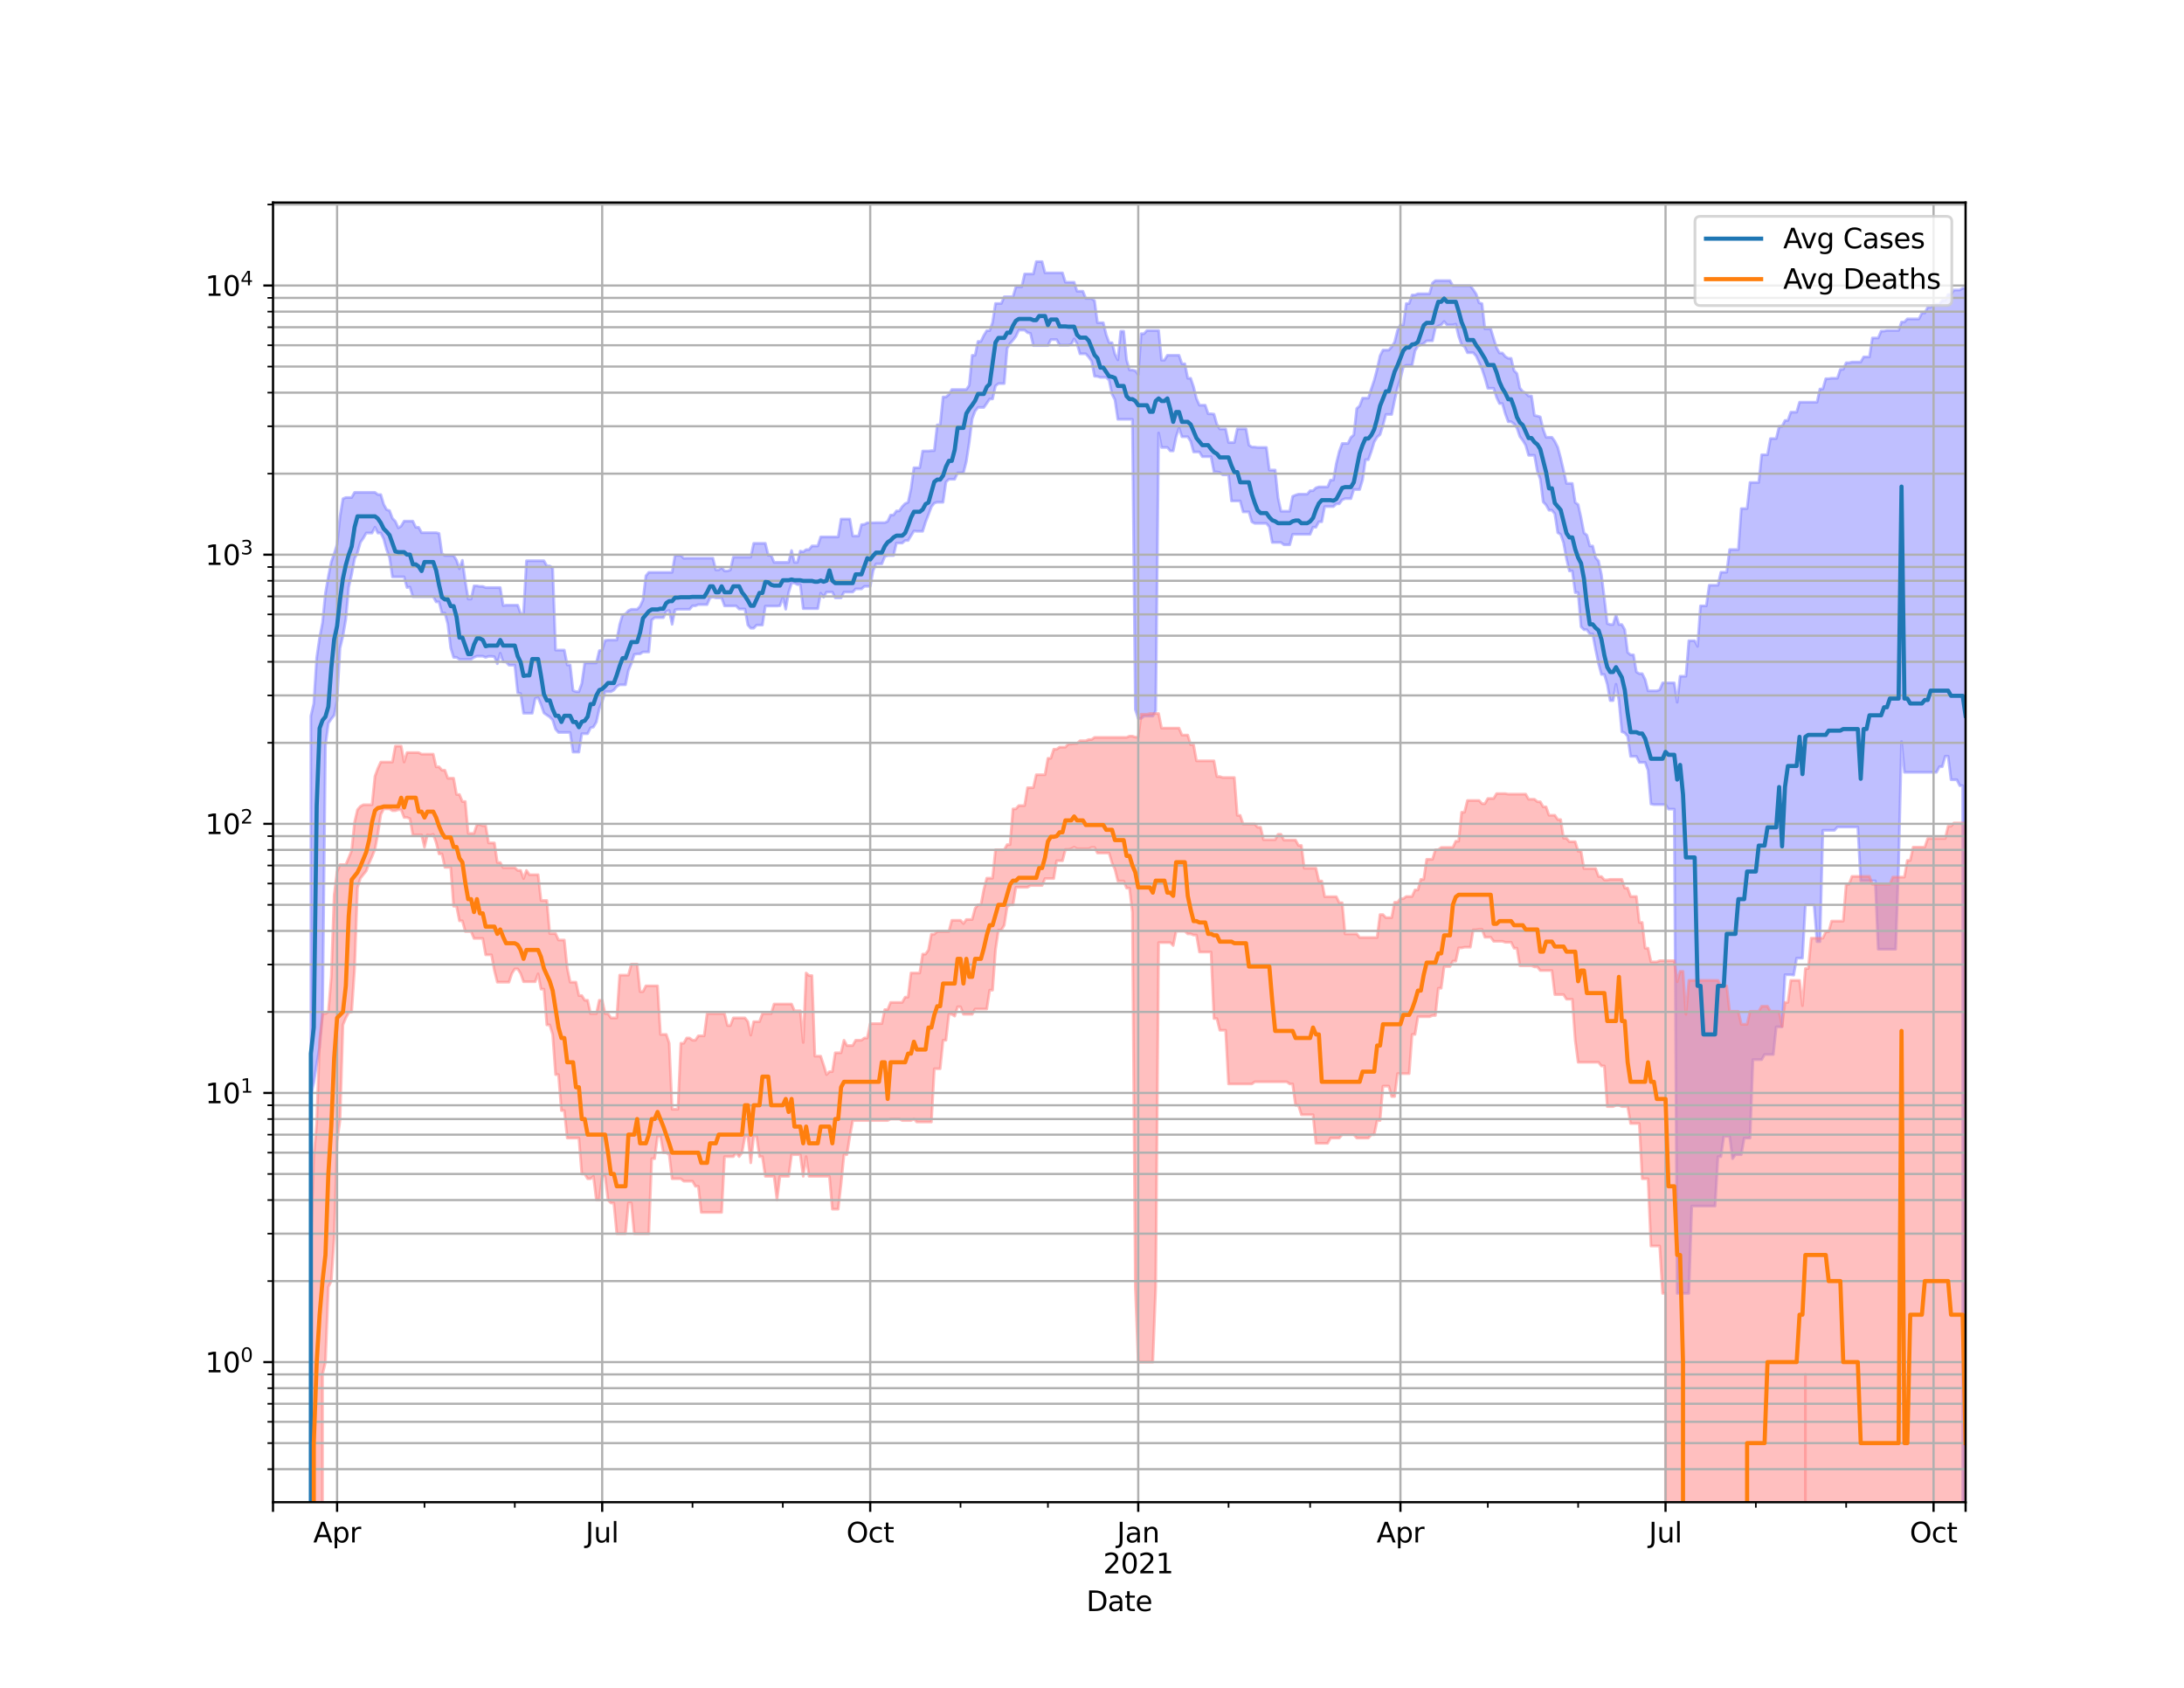 <?xml version="1.0" encoding="utf-8" standalone="no"?>
<!DOCTYPE svg PUBLIC "-//W3C//DTD SVG 1.1//EN"
  "http://www.w3.org/Graphics/SVG/1.1/DTD/svg11.dtd">
<svg height="612pt" version="1.1" viewBox="0 0 792 612" width="792pt" xmlns="http://www.w3.org/2000/svg" xmlns:xlink="http://www.w3.org/1999/xlink">
 <defs>
  <style type="text/css">*{stroke-linecap:butt;stroke-linejoin:round;}</style>
 </defs>
 <g id="figure_1">
  <g id="patch_1">
   <path d="M 0 612 
L 792 612 
L 792 0 
L 0 0 
z
" style="fill:#ffffff;"/>
  </g>
  <g id="axes_1">
   <g id="patch_2">
    <path d="M 99 544.68 
L 712.8 544.68 
L 712.8 73.44 
L 99 73.44 
z
" style="fill:#ffffff;"/>
   </g>
   <g id="PolyCollection_1">
    <path clip-path="url(#p68e2955192)" d="M 99 98079.969 
L 99 98079.969 
L 100.056 98079.969 
L 101.113 98079.969 
L 102.169 98079.969 
L 103.226 98079.969 
L 104.282 98079.969 
L 105.339 98079.969 
L 106.395 98079.969 
L 107.452 98079.969 
L 108.508 98079.969 
L 109.565 98079.969 
L 110.621 98079.969 
L 111.677 98079.969 
L 112.734 259.608 
L 113.79 255.09 
L 114.847 238.48 
L 115.903 231.228 
L 116.96 225.744 
L 118.016 215.06 
L 119.073 209.032 
L 120.129 203.707 
L 121.186 200.741 
L 122.242 197.423 
L 123.298 187.304 
L 124.355 180.842 
L 125.411 180.395 
L 126.468 180.395 
L 127.524 180.395 
L 128.581 178.53 
L 129.637 178.53 
L 130.694 178.53 
L 131.75 178.53 
L 132.807 178.53 
L 133.863 178.53 
L 134.919 178.53 
L 135.976 178.53 
L 137.032 179.336 
L 138.089 179.336 
L 139.145 182.881 
L 140.202 184.809 
L 141.258 185.148 
L 142.315 187.945 
L 143.371 189.046 
L 144.428 191.415 
L 145.484 190.753 
L 146.54 188.96 
L 147.597 188.96 
L 148.653 188.96 
L 149.71 188.96 
L 150.766 191.203 
L 151.823 191.203 
L 152.879 193.148 
L 153.936 193.148 
L 154.992 193.148 
L 156.049 193.148 
L 157.105 193.148 
L 158.161 193.148 
L 159.218 193.413 
L 160.274 200.771 
L 161.331 201.457 
L 162.387 201.457 
L 163.444 201.457 
L 164.5 201.457 
L 165.557 203.152 
L 166.613 206.236 
L 167.67 203.17 
L 168.726 210.768 
L 169.782 217.197 
L 170.839 217.197 
L 171.895 212.44 
L 172.952 212.44 
L 174.008 212.639 
L 175.065 212.639 
L 176.121 213.059 
L 177.178 213.059 
L 178.234 213.059 
L 179.291 213.059 
L 180.347 213.059 
L 181.403 213.059 
L 182.46 219.572 
L 183.516 219.435 
L 184.573 219.435 
L 185.629 219.435 
L 186.686 219.435 
L 187.742 219.435 
L 188.799 222.521 
L 189.855 222.521 
L 190.912 203.322 
L 191.968 203.322 
L 193.024 203.322 
L 194.081 203.322 
L 195.137 203.322 
L 196.194 203.322 
L 197.25 203.322 
L 198.307 205.211 
L 199.363 205.211 
L 200.42 205.988 
L 201.476 235.718 
L 202.533 235.718 
L 203.589 235.718 
L 204.645 235.718 
L 205.702 241.108 
L 206.758 241.108 
L 207.815 250.38 
L 208.871 250.789 
L 209.928 250.789 
L 210.984 247.779 
L 212.041 240.374 
L 213.097 240.374 
L 214.154 240.374 
L 215.21 240.374 
L 216.266 240.374 
L 217.323 235.929 
L 218.379 235.699 
L 219.436 232.214 
L 220.492 232.082 
L 221.549 232.082 
L 222.605 232.082 
L 223.662 232.082 
L 224.718 226.462 
L 225.775 222.93 
L 226.831 222.655 
L 227.887 221.44 
L 228.944 220.923 
L 230 220.923 
L 231.057 220.923 
L 232.113 219.861 
L 233.17 217.57 
L 234.226 208.793 
L 235.283 207.532 
L 236.339 207.532 
L 237.396 207.532 
L 238.452 207.532 
L 239.508 207.532 
L 240.565 207.532 
L 241.621 207.532 
L 242.678 207.532 
L 243.734 207.532 
L 244.791 201.38 
L 245.847 201.38 
L 246.904 201.38 
L 247.96 202.438 
L 249.017 202.386 
L 250.073 202.386 
L 251.129 202.386 
L 252.186 202.386 
L 253.242 202.386 
L 254.299 202.386 
L 255.355 202.386 
L 256.412 202.386 
L 257.468 202.386 
L 258.525 202.386 
L 259.581 206.649 
L 260.638 206.649 
L 261.694 205.746 
L 262.75 207.023 
L 263.807 207.023 
L 264.863 206.673 
L 265.92 202.012 
L 266.976 202.012 
L 268.033 202.012 
L 269.089 202.012 
L 270.146 202.012 
L 271.202 202.012 
L 272.259 202.012 
L 273.315 197.009 
L 274.371 197.009 
L 275.428 197.009 
L 276.484 197.009 
L 277.541 197.009 
L 278.597 201.342 
L 279.654 201.342 
L 280.71 203.906 
L 281.767 203.906 
L 282.823 203.906 
L 283.88 203.906 
L 284.936 203.906 
L 285.992 203.906 
L 287.049 199.618 
L 288.105 203.906 
L 289.162 203.906 
L 290.218 199.803 
L 291.275 200.087 
L 292.331 199.288 
L 293.388 199.288 
L 294.444 197.954 
L 295.501 197.954 
L 296.557 197.954 
L 297.613 194.686 
L 298.67 194.686 
L 299.726 194.686 
L 300.783 194.686 
L 301.839 194.686 
L 302.896 194.686 
L 303.952 194.686 
L 305.009 188.206 
L 306.065 188.206 
L 307.122 188.206 
L 308.178 188.206 
L 309.234 194.359 
L 310.291 194.359 
L 311.347 194.359 
L 312.404 190.219 
L 313.46 190.13 
L 314.517 189.565 
L 315.573 189.565 
L 316.63 189.565 
L 317.686 189.526 
L 318.743 189.526 
L 319.799 189.526 
L 320.855 189.526 
L 321.912 189.036 
L 322.968 186.75 
L 324.025 186.75 
L 325.081 185.258 
L 326.138 185.258 
L 327.194 183.682 
L 328.251 182.595 
L 329.307 182.162 
L 330.364 177.28 
L 331.42 169.613 
L 332.476 169.613 
L 333.533 169.613 
L 334.589 163.543 
L 335.646 163.543 
L 336.702 163.543 
L 337.759 163.402 
L 338.815 163.402 
L 339.872 154.073 
L 340.928 154.073 
L 341.985 143.955 
L 343.041 143.955 
L 344.097 143.051 
L 345.154 141.236 
L 346.21 141.236 
L 347.267 141.236 
L 348.323 141.236 
L 349.38 141.236 
L 350.436 141.236 
L 351.493 139.688 
L 352.549 128.837 
L 353.606 128.837 
L 354.662 123.791 
L 355.718 123.791 
L 356.775 121.61 
L 357.831 119.893 
L 358.888 119.893 
L 359.944 116.921 
L 361.001 110.04 
L 362.057 110.04 
L 363.114 110.04 
L 364.17 107.608 
L 365.227 107.608 
L 366.283 107.608 
L 367.339 107.608 
L 368.396 104.02 
L 369.452 104.02 
L 370.509 104.02 
L 371.565 99.344 
L 372.622 99.344 
L 373.678 99.344 
L 374.735 99.344 
L 375.791 94.86 
L 376.848 94.86 
L 377.904 94.86 
L 378.96 98.942 
L 380.017 98.942 
L 381.073 98.942 
L 382.13 98.942 
L 383.186 98.942 
L 384.243 98.942 
L 385.299 98.942 
L 386.356 102.335 
L 387.412 102.335 
L 388.469 102.335 
L 389.525 102.335 
L 390.581 105.592 
L 391.638 105.592 
L 392.694 105.592 
L 393.751 108.23 
L 394.807 108.23 
L 395.864 108.23 
L 396.92 109.033 
L 397.977 117.012 
L 399.033 117.012 
L 400.09 117.012 
L 401.146 121.324 
L 402.202 124.264 
L 403.259 124.264 
L 404.315 128.455 
L 405.372 130.489 
L 406.428 120.101 
L 407.485 120.101 
L 408.541 130.489 
L 409.598 134.151 
L 410.654 134.151 
L 411.71 134.405 
L 412.767 135.852 
L 413.823 120.995 
L 414.88 120.995 
L 415.936 119.839 
L 416.993 119.839 
L 418.049 119.839 
L 419.106 119.839 
L 420.162 119.839 
L 421.219 130.583 
L 422.275 130.583 
L 423.331 128.825 
L 424.388 128.825 
L 425.444 128.825 
L 426.501 128.825 
L 427.557 128.825 
L 428.614 131.901 
L 429.67 131.901 
L 430.727 137.161 
L 431.783 137.161 
L 432.84 140.305 
L 433.896 144.567 
L 434.952 146.918 
L 436.009 146.918 
L 437.065 146.918 
L 438.122 150.035 
L 439.178 150.035 
L 440.235 150.157 
L 441.291 153.846 
L 442.348 155.542 
L 443.404 155.542 
L 444.461 155.542 
L 445.517 160.451 
L 446.573 160.451 
L 447.63 160.451 
L 448.686 155.501 
L 449.743 155.501 
L 450.799 155.501 
L 451.856 155.501 
L 452.912 161.381 
L 453.969 162.099 
L 455.025 162.099 
L 456.082 162.246 
L 457.138 162.246 
L 458.194 162.246 
L 459.251 162.246 
L 460.307 170.428 
L 461.364 170.428 
L 462.42 170.428 
L 463.477 180.528 
L 464.533 185.358 
L 465.59 185.358 
L 466.646 185.358 
L 467.703 185.358 
L 468.759 179.966 
L 469.815 179.506 
L 470.872 179.179 
L 471.928 179.179 
L 472.985 179.179 
L 474.041 179.179 
L 475.098 177.922 
L 476.154 177.922 
L 477.211 176.888 
L 478.267 176.56 
L 479.324 176.56 
L 480.38 176.56 
L 481.436 176.56 
L 482.493 174.073 
L 483.549 174.073 
L 484.606 168.011 
L 485.662 163.716 
L 486.719 160.8 
L 487.775 160.8 
L 488.832 160.8 
L 489.888 158.601 
L 490.945 157.691 
L 492.001 148.123 
L 493.057 147.215 
L 494.114 144.359 
L 495.17 144.359 
L 496.227 144.359 
L 497.283 140.999 
L 498.34 137.865 
L 499.396 133.869 
L 500.453 129 
L 501.509 126.951 
L 502.566 126.951 
L 503.622 126.951 
L 504.678 125.744 
L 505.735 124.04 
L 506.791 119.792 
L 507.848 117.811 
L 508.904 117.811 
L 509.961 110.064 
L 511.017 110.064 
L 512.074 106.973 
L 513.13 106.973 
L 514.187 106.514 
L 515.243 106.514 
L 516.299 106.514 
L 517.356 106.514 
L 518.412 106.514 
L 519.469 102.624 
L 520.525 101.754 
L 521.582 101.754 
L 522.638 101.754 
L 523.695 101.754 
L 524.751 101.754 
L 525.808 101.754 
L 526.864 103.622 
L 527.92 103.622 
L 528.977 103.622 
L 530.033 103.622 
L 531.09 103.622 
L 532.146 103.622 
L 533.203 103.622 
L 534.259 105.03 
L 535.316 106.618 
L 536.372 109.809 
L 537.429 110.102 
L 538.485 119.259 
L 539.541 119.259 
L 540.598 119.259 
L 541.654 122.752 
L 542.711 126.113 
L 543.767 127.999 
L 544.824 127.999 
L 545.88 129.3 
L 546.937 129.923 
L 547.993 129.923 
L 549.05 134.389 
L 550.106 135.442 
L 551.162 140.679 
L 552.219 141.992 
L 553.275 142.493 
L 554.332 143.587 
L 555.388 143.587 
L 556.445 150.643 
L 557.501 150.852 
L 558.558 151.175 
L 559.614 155.734 
L 560.671 158.568 
L 561.727 158.568 
L 562.783 158.568 
L 563.84 160.024 
L 564.896 162.185 
L 565.953 166.079 
L 567.009 170.61 
L 568.066 175.292 
L 569.122 175.292 
L 570.179 175.292 
L 571.235 182.198 
L 572.292 182.961 
L 573.348 187.728 
L 574.404 193.233 
L 575.461 194.043 
L 576.517 197.974 
L 577.574 197.974 
L 578.63 202.198 
L 579.687 203.402 
L 580.743 208.429 
L 581.8 216.968 
L 582.856 226.109 
L 583.913 226.455 
L 584.969 226.455 
L 586.025 222.93 
L 587.082 226.455 
L 588.138 226.455 
L 589.195 228.297 
L 590.251 236.56 
L 591.308 237.449 
L 592.364 237.449 
L 593.421 243.643 
L 594.477 244.271 
L 595.534 244.271 
L 596.59 246.375 
L 597.646 250.489 
L 598.703 250.489 
L 599.759 250.489 
L 600.816 250.489 
L 601.872 250.124 
L 602.929 247.614 
L 603.985 247.614 
L 605.042 247.614 
L 606.098 247.614 
L 607.155 247.614 
L 608.211 254.623 
L 609.267 245.196 
L 610.324 245.196 
L 611.38 245.196 
L 612.437 232.329 
L 613.493 232.329 
L 614.55 232.329 
L 615.606 234.369 
L 616.663 219.677 
L 617.719 219.677 
L 618.776 219.677 
L 619.832 212.197 
L 620.888 212.197 
L 621.945 212.197 
L 623.001 212.197 
L 624.058 207.493 
L 625.114 207.493 
L 626.171 207.493 
L 627.227 199.264 
L 628.284 199.264 
L 629.34 199.264 
L 630.397 199.264 
L 631.453 184.416 
L 632.509 184.416 
L 633.566 184.416 
L 634.622 174.943 
L 635.679 174.943 
L 636.735 174.943 
L 637.792 174.943 
L 638.848 164.891 
L 639.905 164.891 
L 640.961 164.891 
L 642.018 159.03 
L 643.074 159.03 
L 644.13 159.03 
L 645.187 154.609 
L 646.243 154.609 
L 647.3 152.468 
L 648.356 152.468 
L 649.413 149.445 
L 650.469 149.445 
L 651.526 149.445 
L 652.582 145.836 
L 653.639 145.836 
L 654.695 145.836 
L 655.751 145.836 
L 656.808 145.836 
L 657.864 145.836 
L 658.921 145.836 
L 659.977 141.048 
L 661.034 141.048 
L 662.09 137.319 
L 663.147 137.319 
L 664.203 137.136 
L 665.26 137.136 
L 666.316 137.136 
L 667.372 133.92 
L 668.429 133.92 
L 669.485 131.533 
L 670.542 131.533 
L 671.598 131.28 
L 672.655 131.28 
L 673.711 131.28 
L 674.768 131.28 
L 675.824 129.425 
L 676.881 129.425 
L 677.937 129.425 
L 678.993 122.544 
L 680.05 122.544 
L 681.106 122.544 
L 682.163 120.04 
L 683.219 120.04 
L 684.276 119.824 
L 685.332 119.824 
L 686.389 119.824 
L 687.445 119.824 
L 688.502 119.824 
L 689.558 116.767 
L 690.614 116.767 
L 691.671 115.632 
L 692.727 115.632 
L 693.784 115.632 
L 694.84 115.632 
L 695.897 115.632 
L 696.953 113.491 
L 698.01 113.491 
L 699.066 111.398 
L 700.123 111.398 
L 701.179 110.338 
L 702.235 110.338 
L 703.292 110.338 
L 704.348 108.883 
L 705.405 108.883 
L 706.461 106.777 
L 707.518 106.777 
L 708.574 105.158 
L 709.631 105.158 
L 710.687 105.158 
L 711.744 104.525 
L 712.8 104.525 
L 712.8 98079.969 
L 712.8 98079.969 
L 711.744 284.877 
L 710.687 284.877 
L 709.631 282.731 
L 708.574 282.731 
L 707.518 282.731 
L 706.461 274.203 
L 705.405 274.203 
L 704.348 278.005 
L 703.292 278.005 
L 702.235 280.029 
L 701.179 280.029 
L 700.123 280.029 
L 699.066 280.029 
L 698.01 280.029 
L 696.953 280.029 
L 695.897 280.029 
L 694.84 280.029 
L 693.784 280.029 
L 692.727 280.029 
L 691.671 280.029 
L 690.614 280.029 
L 689.558 268.872 
L 688.502 313.707 
L 687.445 344.184 
L 686.389 344.184 
L 685.332 344.184 
L 684.276 344.184 
L 683.219 344.184 
L 682.163 344.184 
L 681.106 344.184 
L 680.05 319.383 
L 678.993 319.383 
L 677.937 319.383 
L 676.881 319.383 
L 675.824 319.383 
L 674.768 319.383 
L 673.711 299.872 
L 672.655 299.872 
L 671.598 299.872 
L 670.542 299.872 
L 669.485 299.872 
L 668.429 299.872 
L 667.372 299.872 
L 666.316 299.872 
L 665.26 301.064 
L 664.203 301.064 
L 663.147 301.064 
L 662.09 301.064 
L 661.034 301.064 
L 659.977 341.426 
L 658.921 341.426 
L 657.864 328.088 
L 656.808 328.088 
L 655.751 328.088 
L 654.695 328.088 
L 653.639 347.401 
L 652.582 347.401 
L 651.526 347.401 
L 650.469 353.579 
L 649.413 353.425 
L 648.356 353.425 
L 647.3 353.425 
L 646.243 372.339 
L 645.187 372.339 
L 644.13 372.339 
L 643.074 382.341 
L 642.018 382.341 
L 640.961 382.341 
L 639.905 382.341 
L 638.848 384.211 
L 637.792 384.211 
L 636.735 384.211 
L 635.679 384.211 
L 634.622 412.642 
L 633.566 412.642 
L 632.509 412.642 
L 631.453 418.659 
L 630.397 418.659 
L 629.34 418.659 
L 628.284 420.121 
L 627.227 412.024 
L 626.171 412.024 
L 625.114 412.024 
L 624.058 419.384 
L 623.001 419.384 
L 621.945 437.305 
L 620.888 437.305 
L 619.832 437.305 
L 618.776 437.305 
L 617.719 437.305 
L 616.663 437.305 
L 615.606 437.305 
L 614.55 437.305 
L 613.493 437.305 
L 612.437 468.973 
L 611.38 468.973 
L 610.324 468.973 
L 609.267 468.973 
L 608.211 468.973 
L 607.155 293.382 
L 606.098 293.382 
L 605.042 293.382 
L 603.985 291.733 
L 602.929 291.733 
L 601.872 291.733 
L 600.816 291.733 
L 599.759 291.733 
L 598.703 291.518 
L 597.646 279.325 
L 596.59 276.448 
L 595.534 276.448 
L 594.477 276.448 
L 593.421 274.25 
L 592.364 274.25 
L 591.308 274.25 
L 590.251 266.986 
L 589.195 265.741 
L 588.138 265.334 
L 587.082 253.984 
L 586.025 248.099 
L 584.969 254.029 
L 583.913 254.029 
L 582.856 248.099 
L 581.8 244.554 
L 580.743 244.554 
L 579.687 240.61 
L 578.63 235.555 
L 577.574 229.854 
L 576.517 229.854 
L 575.461 228.329 
L 574.404 228.329 
L 573.348 227.256 
L 572.292 214.877 
L 571.235 214.877 
L 570.179 207.032 
L 569.122 207.032 
L 568.066 202.596 
L 567.009 196.84 
L 565.953 193.774 
L 564.896 193.155 
L 563.84 186.306 
L 562.783 185.009 
L 561.727 185.009 
L 560.671 183.085 
L 559.614 181.981 
L 558.558 173.674 
L 557.501 170.875 
L 556.445 165.093 
L 555.388 165.093 
L 554.332 165.093 
L 553.275 161.443 
L 552.219 159.69 
L 551.162 158.296 
L 550.106 155.191 
L 549.05 153.688 
L 547.993 152.908 
L 546.937 152.908 
L 545.88 150.037 
L 544.824 146.33 
L 543.767 146.33 
L 542.711 144.068 
L 541.654 140.788 
L 540.598 140.788 
L 539.541 140.788 
L 538.485 137.001 
L 537.429 133.768 
L 536.372 131.462 
L 535.316 129.121 
L 534.259 127.898 
L 533.203 127.898 
L 532.146 127.898 
L 531.09 125.647 
L 530.033 125.015 
L 528.977 121.979 
L 527.92 117.533 
L 526.864 117.823 
L 525.808 117.823 
L 524.751 117.823 
L 523.695 116.571 
L 522.638 117.781 
L 521.582 118.242 
L 520.525 118.878 
L 519.469 123.59 
L 518.412 123.59 
L 517.356 123.59 
L 516.299 124.528 
L 515.243 125.046 
L 514.187 125.477 
L 513.13 127.233 
L 512.074 132.455 
L 511.017 132.455 
L 509.961 132.455 
L 508.904 132.987 
L 507.848 137.359 
L 506.791 140.602 
L 505.735 145.144 
L 504.678 150.284 
L 503.622 150.284 
L 502.566 150.284 
L 501.509 154.244 
L 500.453 157.597 
L 499.396 158.474 
L 498.34 160.253 
L 497.283 163.714 
L 496.227 166.688 
L 495.17 166.688 
L 494.114 174.046 
L 493.057 177.505 
L 492.001 177.505 
L 490.945 177.505 
L 489.888 180.798 
L 488.832 180.798 
L 487.775 180.798 
L 486.719 181.241 
L 485.662 182.683 
L 484.606 182.683 
L 483.549 183.682 
L 482.493 183.682 
L 481.436 183.682 
L 480.38 183.682 
L 479.324 189.196 
L 478.267 189.196 
L 477.211 191.173 
L 476.154 191.173 
L 475.098 193.732 
L 474.041 193.732 
L 472.985 193.732 
L 471.928 193.732 
L 470.872 193.732 
L 469.815 193.732 
L 468.759 193.732 
L 467.703 197.535 
L 466.646 197.535 
L 465.59 197.535 
L 464.533 196.703 
L 463.477 196.703 
L 462.42 196.703 
L 461.364 196.703 
L 460.307 191.049 
L 459.251 189.775 
L 458.194 189.775 
L 457.138 189.775 
L 456.082 189.775 
L 455.025 189.775 
L 453.969 189.224 
L 452.912 185.61 
L 451.856 185.61 
L 450.799 185.61 
L 449.743 181.648 
L 448.686 181.648 
L 447.63 181.648 
L 446.573 181.648 
L 445.517 172.184 
L 444.461 172.184 
L 443.404 172.184 
L 442.348 171.306 
L 441.291 171.118 
L 440.235 171.118 
L 439.178 165.594 
L 438.122 165.594 
L 437.065 165.594 
L 436.009 165.594 
L 434.952 163.879 
L 433.896 163.879 
L 432.84 163.879 
L 431.783 160.021 
L 430.727 158.362 
L 429.67 158.362 
L 428.614 158.362 
L 427.557 155.15 
L 426.501 158.362 
L 425.444 163.501 
L 424.388 163.501 
L 423.331 162.248 
L 422.275 162.248 
L 421.219 162.248 
L 420.162 156.994 
L 419.106 257.73 
L 418.049 259.658 
L 416.993 259.658 
L 415.936 259.658 
L 414.88 259.658 
L 413.823 260.51 
L 412.767 260.51 
L 411.71 257.297 
L 410.654 152.049 
L 409.598 152.049 
L 408.541 152.049 
L 407.485 152.049 
L 406.428 152.049 
L 405.372 152.049 
L 404.315 144.933 
L 403.259 142.919 
L 402.202 137.835 
L 401.146 136.845 
L 400.09 136.845 
L 399.033 136.845 
L 397.977 136.5 
L 396.92 136.426 
L 395.864 130.953 
L 394.807 129.472 
L 393.751 128.293 
L 392.694 128.293 
L 391.638 128.293 
L 390.581 124.669 
L 389.525 122.887 
L 388.469 124.878 
L 387.412 125.161 
L 386.356 125.161 
L 385.299 125.161 
L 384.243 125.161 
L 383.186 123.139 
L 382.13 123.139 
L 381.073 123.139 
L 380.017 125.295 
L 378.96 125.295 
L 377.904 125.295 
L 376.848 125.295 
L 375.791 125.295 
L 374.735 125.295 
L 373.678 120.873 
L 372.622 120.625 
L 371.565 119.688 
L 370.509 119.688 
L 369.452 119.688 
L 368.396 121.973 
L 367.339 123.356 
L 366.283 124.519 
L 365.227 126.322 
L 364.17 139.082 
L 363.114 139.082 
L 362.057 139.082 
L 361.001 139.916 
L 359.944 144.658 
L 358.888 144.658 
L 357.831 146.242 
L 356.775 147.742 
L 355.718 147.742 
L 354.662 147.742 
L 353.606 149.058 
L 352.549 151.866 
L 351.493 160.329 
L 350.436 167.267 
L 349.38 171.449 
L 348.323 171.449 
L 347.267 171.449 
L 346.21 173.776 
L 345.154 173.776 
L 344.097 173.776 
L 343.041 174.795 
L 341.985 182.114 
L 340.928 182.114 
L 339.872 182.114 
L 338.815 182.421 
L 337.759 183.755 
L 336.702 186.609 
L 335.646 189.301 
L 334.589 192.649 
L 333.533 192.649 
L 332.476 192.649 
L 331.42 192.528 
L 330.364 194.273 
L 329.307 195.987 
L 328.251 195.987 
L 327.194 196.909 
L 326.138 196.909 
L 325.081 196.909 
L 324.025 201.436 
L 322.968 201.436 
L 321.912 201.436 
L 320.855 201.813 
L 319.799 204.443 
L 318.743 204.443 
L 317.686 204.443 
L 316.63 206.906 
L 315.573 212.606 
L 314.517 212.606 
L 313.46 212.606 
L 312.404 213.539 
L 311.347 213.539 
L 310.291 213.539 
L 309.234 214.679 
L 308.178 214.679 
L 307.122 214.679 
L 306.065 214.679 
L 305.009 216.766 
L 303.952 216.766 
L 302.896 216.766 
L 301.839 214.679 
L 300.783 214.679 
L 299.726 214.679 
L 298.67 216.533 
L 297.613 215.077 
L 296.557 220.694 
L 295.501 220.694 
L 294.444 220.694 
L 293.388 220.694 
L 292.331 220.694 
L 291.275 220.694 
L 290.218 211.961 
L 289.162 211.961 
L 288.105 211.417 
L 287.049 211.417 
L 285.992 214.813 
L 284.936 220.903 
L 283.88 216.625 
L 282.823 219.644 
L 281.767 219.749 
L 280.71 219.749 
L 279.654 219.749 
L 278.597 219.749 
L 277.541 219.749 
L 276.484 226.64 
L 275.428 226.64 
L 274.371 226.64 
L 273.315 227.785 
L 272.259 227.785 
L 271.202 226.64 
L 270.146 220.828 
L 269.089 220.828 
L 268.033 220.828 
L 266.976 219.703 
L 265.92 219.703 
L 264.863 219.703 
L 263.807 219.703 
L 262.75 219.703 
L 261.694 216.79 
L 260.638 216.79 
L 259.581 216.79 
L 258.525 216.485 
L 257.468 216.79 
L 256.412 219.233 
L 255.355 219.233 
L 254.299 219.233 
L 253.242 219.233 
L 252.186 219.67 
L 251.129 219.67 
L 250.073 220.93 
L 249.017 220.93 
L 247.96 220.93 
L 246.904 220.93 
L 245.847 220.93 
L 244.791 221.119 
L 243.734 226.385 
L 242.678 221.365 
L 241.621 221.611 
L 240.565 223.964 
L 239.508 223.964 
L 238.452 223.964 
L 237.396 223.964 
L 236.339 224.8 
L 235.283 236.394 
L 234.226 236.394 
L 233.17 236.394 
L 232.113 237.101 
L 231.057 237.101 
L 230 237.32 
L 228.944 240.599 
L 227.887 243.114 
L 226.831 248.292 
L 225.775 248.292 
L 224.718 248.292 
L 223.662 248.902 
L 222.605 250.218 
L 221.549 250.802 
L 220.492 250.802 
L 219.436 250.802 
L 218.379 254.399 
L 217.323 256.947 
L 216.266 261.803 
L 215.21 263.615 
L 214.154 263.894 
L 213.097 266.034 
L 212.041 266.034 
L 210.984 266.034 
L 209.928 272.708 
L 208.871 272.708 
L 207.815 272.708 
L 206.758 265.586 
L 205.702 265.586 
L 204.645 265.586 
L 203.589 265.586 
L 202.533 265.586 
L 201.476 264.4 
L 200.42 261.082 
L 199.363 259.963 
L 198.307 259.272 
L 197.25 258.527 
L 196.194 255.532 
L 195.137 252.964 
L 194.081 253.253 
L 193.024 258.609 
L 191.968 258.609 
L 190.912 258.609 
L 189.855 258.609 
L 188.799 251.464 
L 187.742 251.215 
L 186.686 241.195 
L 185.629 241.195 
L 184.573 241.195 
L 183.516 239.991 
L 182.46 239.991 
L 181.403 236.864 
L 180.347 240.664 
L 179.291 238.124 
L 178.234 237.992 
L 177.178 237.992 
L 176.121 238.358 
L 175.065 237.931 
L 174.008 237.931 
L 172.952 237.931 
L 171.895 238.358 
L 170.839 239.068 
L 169.782 239.068 
L 168.726 239.068 
L 167.67 239.068 
L 166.613 239.068 
L 165.557 238.358 
L 164.5 238.358 
L 163.444 234.948 
L 162.387 226.232 
L 161.331 222.269 
L 160.274 222.269 
L 159.218 218.237 
L 158.161 218.237 
L 157.105 216.345 
L 156.049 216.345 
L 154.992 216.345 
L 153.936 216.345 
L 152.879 216.345 
L 151.823 216.345 
L 150.766 216.345 
L 149.71 216.345 
L 148.653 212.885 
L 147.597 213.036 
L 146.54 209.176 
L 145.484 209.176 
L 144.428 209.176 
L 143.371 209.176 
L 142.315 209.176 
L 141.258 202.068 
L 140.202 199.321 
L 139.145 195.409 
L 138.089 193.271 
L 137.032 193.271 
L 135.976 191.169 
L 134.919 193.271 
L 133.863 193.271 
L 132.807 193.271 
L 131.75 195.143 
L 130.694 196.661 
L 129.637 200.382 
L 128.581 202.578 
L 127.524 208.283 
L 126.468 212.834 
L 125.411 224.52 
L 124.355 230.629 
L 123.298 235.024 
L 122.242 253.984 
L 121.186 259.339 
L 120.129 260.682 
L 119.073 262.231 
L 118.016 270.495 
L 116.96 367.994 
L 115.903 379.682 
L 114.847 385.835 
L 113.79 392.645 
L 112.734 397.154 
L 111.677 98079.969 
L 110.621 98079.969 
L 109.565 98079.969 
L 108.508 98079.969 
L 107.452 98079.969 
L 106.395 98079.969 
L 105.339 98079.969 
L 104.282 98079.969 
L 103.226 98079.969 
L 102.169 98079.969 
L 101.113 98079.969 
L 100.056 98079.969 
L 99 98079.969 
z
" style="fill:#8080ff;fill-opacity:0.5;stroke:#8080ff;stroke-opacity:0.5;"/>
   </g>
   <g id="PolyCollection_2">
    <path clip-path="url(#p68e2955192)" d="M 99 98079.969 
L 99 98079.969 
L 100.056 98079.969 
L 101.113 98079.969 
L 102.169 98079.969 
L 103.226 98079.969 
L 104.282 98079.969 
L 105.339 98079.969 
L 106.395 98079.969 
L 107.452 98079.969 
L 108.508 98079.969 
L 109.565 98079.969 
L 110.621 98079.969 
L 111.677 98079.969 
L 112.734 451.789 
L 113.79 419.384 
L 114.847 407.375 
L 115.903 377.18 
L 116.96 367.562 
L 118.016 367.562 
L 119.073 366.921 
L 120.129 354.202 
L 121.186 324.436 
L 122.242 316.065 
L 123.298 313.526 
L 124.355 313.526 
L 125.411 313.526 
L 126.468 311.017 
L 127.524 308.434 
L 128.581 298.164 
L 129.637 293.607 
L 130.694 292.385 
L 131.75 291.805 
L 132.807 291.805 
L 133.863 291.805 
L 134.919 291.805 
L 135.976 281.471 
L 137.032 278.607 
L 138.089 276.323 
L 139.145 276.323 
L 140.202 276.323 
L 141.258 276.323 
L 142.315 276.323 
L 143.371 270.539 
L 144.428 270.539 
L 145.484 270.539 
L 146.54 276.323 
L 147.597 272.892 
L 148.653 272.892 
L 149.71 272.892 
L 150.766 272.892 
L 151.823 272.892 
L 152.879 273.449 
L 153.936 273.449 
L 154.992 273.449 
L 156.049 273.449 
L 157.105 273.449 
L 158.161 278.057 
L 159.218 278.057 
L 160.274 279.272 
L 161.331 279.272 
L 162.387 282.182 
L 163.444 282.182 
L 164.5 282.182 
L 165.557 288.084 
L 166.613 288.084 
L 167.67 290.633 
L 168.726 290.633 
L 169.782 302.199 
L 170.839 302.199 
L 171.895 302.199 
L 172.952 299.009 
L 174.008 299.009 
L 175.065 299.395 
L 176.121 299.395 
L 177.178 305.649 
L 178.234 305.649 
L 179.291 305.649 
L 180.347 312.752 
L 181.403 312.752 
L 182.46 314.622 
L 183.516 314.622 
L 184.573 314.622 
L 185.629 314.622 
L 186.686 314.622 
L 187.742 315.621 
L 188.799 315.621 
L 189.855 318.563 
L 190.912 315.621 
L 191.968 317.165 
L 193.024 317.165 
L 194.081 317.165 
L 195.137 317.165 
L 196.194 326.507 
L 197.25 326.507 
L 198.307 326.507 
L 199.363 338.509 
L 200.42 338.509 
L 201.476 338.509 
L 202.533 340.849 
L 203.589 340.849 
L 204.645 340.849 
L 205.702 351.028 
L 206.758 356.129 
L 207.815 356.129 
L 208.871 356.129 
L 209.928 360.998 
L 210.984 360.998 
L 212.041 362.69 
L 213.097 362.69 
L 214.154 367.562 
L 215.21 367.562 
L 216.266 367.562 
L 217.323 362.69 
L 218.379 362.69 
L 219.436 367.562 
L 220.492 367.562 
L 221.549 369.095 
L 222.605 369.095 
L 223.662 369.095 
L 224.718 353.579 
L 225.775 353.579 
L 226.831 353.579 
L 227.887 353.579 
L 228.944 349.596 
L 230 349.596 
L 231.057 349.596 
L 232.113 359.549 
L 233.17 359.549 
L 234.226 357.464 
L 235.283 357.464 
L 236.339 357.464 
L 237.396 357.464 
L 238.452 357.464 
L 239.508 375.074 
L 240.565 375.074 
L 241.621 375.074 
L 242.678 378.274 
L 243.734 402.2 
L 244.791 402.2 
L 245.847 402.2 
L 246.904 378.274 
L 247.96 378.274 
L 249.017 376.378 
L 250.073 376.378 
L 251.129 377.18 
L 252.186 377.18 
L 253.242 375.591 
L 254.299 375.591 
L 255.355 375.591 
L 256.412 367.562 
L 257.468 367.562 
L 258.525 367.562 
L 259.581 367.562 
L 260.638 367.562 
L 261.694 367.562 
L 262.75 367.562 
L 263.807 371.86 
L 264.863 371.86 
L 265.92 369.095 
L 266.976 369.095 
L 268.033 369.095 
L 269.089 369.095 
L 270.146 369.095 
L 271.202 370.455 
L 272.259 375.332 
L 273.315 370.455 
L 274.371 370.455 
L 275.428 370.455 
L 276.484 367.562 
L 277.541 367.562 
L 278.597 367.562 
L 279.654 367.562 
L 280.71 364.054 
L 281.767 364.054 
L 282.823 364.054 
L 283.88 364.054 
L 284.936 364.054 
L 285.992 364.054 
L 287.049 364.054 
L 288.105 366.5 
L 289.162 366.5 
L 290.218 366.5 
L 291.275 377.998 
L 292.331 352.813 
L 293.388 353.734 
L 294.444 353.734 
L 295.501 382.956 
L 296.557 382.956 
L 297.613 382.956 
L 298.67 386.168 
L 299.726 389.644 
L 300.783 388.571 
L 301.839 388.571 
L 302.896 381.736 
L 303.952 381.736 
L 305.009 381.736 
L 306.065 377.18 
L 307.122 379.114 
L 308.178 379.114 
L 309.234 379.114 
L 310.291 377.18 
L 311.347 377.18 
L 312.404 377.18 
L 313.46 376.378 
L 314.517 376.378 
L 315.573 371.152 
L 316.63 371.152 
L 317.686 371.152 
L 318.743 371.152 
L 319.799 371.152 
L 320.855 366.082 
L 321.912 366.082 
L 322.968 363.464 
L 324.025 363.464 
L 325.081 363.464 
L 326.138 363.464 
L 327.194 363.464 
L 328.251 361.554 
L 329.307 361.554 
L 330.364 352.813 
L 331.42 352.813 
L 332.476 352.813 
L 333.533 352.813 
L 334.589 345.955 
L 335.646 345.955 
L 336.702 344.433 
L 337.759 338.727 
L 338.815 338.727 
L 339.872 337.757 
L 340.928 337.757 
L 341.985 337.757 
L 343.041 337.757 
L 344.097 337.757 
L 345.154 333.699 
L 346.21 333.699 
L 347.267 333.699 
L 348.323 333.699 
L 349.38 334.876 
L 350.436 333.409 
L 351.493 333.409 
L 352.549 333.409 
L 353.606 329.379 
L 354.662 328.088 
L 355.718 328.088 
L 356.775 322.535 
L 357.831 318.428 
L 358.888 318.428 
L 359.944 318.428 
L 361.001 308.116 
L 362.057 308.116 
L 363.114 308.116 
L 364.17 308.116 
L 365.227 306.252 
L 366.283 306.252 
L 367.339 293.307 
L 368.396 293.307 
L 369.452 292.094 
L 370.509 292.094 
L 371.565 292.094 
L 372.622 285.618 
L 373.678 285.618 
L 374.735 285.618 
L 375.791 280.91 
L 376.848 280.91 
L 377.904 280.91 
L 378.96 280.91 
L 380.017 274.946 
L 381.073 274.946 
L 382.13 271.665 
L 383.186 271.665 
L 384.243 270.911 
L 385.299 270.911 
L 386.356 270.911 
L 387.412 269.783 
L 388.469 269.783 
L 389.525 269.59 
L 390.581 269.59 
L 391.638 268.6 
L 392.694 268.6 
L 393.751 268.6 
L 394.807 268.144 
L 395.864 268.144 
L 396.92 267.368 
L 397.977 267.368 
L 399.033 267.368 
L 400.09 267.368 
L 401.146 267.368 
L 402.202 267.368 
L 403.259 267.368 
L 404.315 267.368 
L 405.372 267.368 
L 406.428 267.368 
L 407.485 267.368 
L 408.541 267.368 
L 409.598 266.926 
L 410.654 266.926 
L 411.71 267.288 
L 412.767 267.288 
L 413.823 258.972 
L 414.88 258.972 
L 415.936 258.972 
L 416.993 258.724 
L 418.049 258.724 
L 419.106 258.724 
L 420.162 258.724 
L 421.219 264.006 
L 422.275 264.006 
L 423.331 264.006 
L 424.388 264.006 
L 425.444 264.006 
L 426.501 264.006 
L 427.557 264.006 
L 428.614 266.527 
L 429.67 266.527 
L 430.727 266.527 
L 431.783 270.04 
L 432.84 270.04 
L 433.896 275.875 
L 434.952 275.875 
L 436.009 275.875 
L 437.065 275.875 
L 438.122 275.875 
L 439.178 275.875 
L 440.235 275.875 
L 441.291 281.584 
L 442.348 281.584 
L 443.404 281.925 
L 444.461 281.925 
L 445.517 281.925 
L 446.573 281.925 
L 447.63 281.925 
L 448.686 295.646 
L 449.743 295.646 
L 450.799 298.796 
L 451.856 298.796 
L 452.912 298.796 
L 453.969 298.796 
L 455.025 298.796 
L 456.082 299.959 
L 457.138 299.959 
L 458.194 304.468 
L 459.251 304.468 
L 460.307 304.468 
L 461.364 304.468 
L 462.42 304.468 
L 463.477 302.523 
L 464.533 302.523 
L 465.59 304.614 
L 466.646 304.614 
L 467.703 304.614 
L 468.759 304.614 
L 469.815 304.614 
L 470.872 306.557 
L 471.928 306.557 
L 472.985 314.808 
L 474.041 314.808 
L 475.098 314.808 
L 476.154 314.808 
L 477.211 314.808 
L 478.267 319.452 
L 479.324 319.452 
L 480.38 325.141 
L 481.436 325.141 
L 482.493 325.141 
L 483.549 325.141 
L 484.606 325.141 
L 485.662 327.332 
L 486.719 327.332 
L 487.775 338.618 
L 488.832 338.618 
L 489.888 338.618 
L 490.945 338.618 
L 492.001 338.618 
L 493.057 339.942 
L 494.114 339.942 
L 495.17 339.942 
L 496.227 339.942 
L 497.283 339.942 
L 498.34 339.942 
L 499.396 339.942 
L 500.453 331.622 
L 501.509 331.622 
L 502.566 332.742 
L 503.622 332.742 
L 504.678 332.742 
L 505.735 327.166 
L 506.791 327.166 
L 507.848 325.859 
L 508.904 325.859 
L 509.961 325.062 
L 511.017 325.062 
L 512.074 325.062 
L 513.13 322.684 
L 514.187 322.684 
L 515.243 318.835 
L 516.299 318.835 
L 517.356 311.587 
L 518.412 311.587 
L 519.469 311.587 
L 520.525 308.116 
L 521.582 308.116 
L 522.638 307.277 
L 523.695 307.277 
L 524.751 307.277 
L 525.808 307.277 
L 526.864 307.277 
L 527.92 305.005 
L 528.977 305.005 
L 530.033 294.518 
L 531.09 294.518 
L 532.146 290.249 
L 533.203 290.249 
L 534.259 290.249 
L 535.316 290.249 
L 536.372 290.249 
L 537.429 291.41 
L 538.485 291.41 
L 539.541 289.527 
L 540.598 289.527 
L 541.654 289.527 
L 542.711 287.756 
L 543.767 287.756 
L 544.824 287.756 
L 545.88 287.756 
L 546.937 287.952 
L 547.993 287.952 
L 549.05 287.952 
L 550.106 287.952 
L 551.162 287.952 
L 552.219 287.952 
L 553.275 287.952 
L 554.332 289.8 
L 555.388 289.8 
L 556.445 289.8 
L 557.501 290.703 
L 558.558 290.703 
L 559.614 292.568 
L 560.671 292.568 
L 561.727 295.607 
L 562.783 295.607 
L 563.84 295.607 
L 564.896 297.172 
L 565.953 297.172 
L 567.009 303.937 
L 568.066 303.937 
L 569.122 305.202 
L 570.179 305.202 
L 571.235 305.202 
L 572.292 308.648 
L 573.348 308.648 
L 574.404 314.932 
L 575.461 314.932 
L 576.517 314.932 
L 577.574 314.932 
L 578.63 314.932 
L 579.687 317.825 
L 580.743 317.825 
L 581.8 319.04 
L 582.856 319.04 
L 583.913 318.835 
L 584.969 318.835 
L 586.025 318.835 
L 587.082 318.835 
L 588.138 318.835 
L 589.195 322.017 
L 590.251 322.017 
L 591.308 325.062 
L 592.364 325.062 
L 593.421 325.062 
L 594.477 334.48 
L 595.534 334.48 
L 596.59 343.814 
L 597.646 343.814 
L 598.703 348.76 
L 599.759 348.76 
L 600.816 348.76 
L 601.872 348.348 
L 602.929 348.348 
L 603.985 348.348 
L 605.042 348.348 
L 606.098 348.348 
L 607.155 348.348 
L 608.211 355.965 
L 609.267 352.21 
L 610.324 352.21 
L 611.38 367.777 
L 612.437 355.477 
L 613.493 355.477 
L 614.55 355.477 
L 615.606 355.477 
L 616.663 355.477 
L 617.719 355.477 
L 618.776 355.477 
L 619.832 355.477 
L 620.888 355.477 
L 621.945 355.477 
L 623.001 355.477 
L 624.058 357.464 
L 625.114 357.464 
L 626.171 357.464 
L 627.227 366.71 
L 628.284 366.71 
L 629.34 366.71 
L 630.397 366.71 
L 631.453 371.387 
L 632.509 371.387 
L 633.566 371.387 
L 634.622 366.71 
L 635.679 366.71 
L 636.735 366.71 
L 637.792 366.71 
L 638.848 364.853 
L 639.905 364.853 
L 640.961 364.853 
L 642.018 366.71 
L 643.074 366.71 
L 644.13 366.71 
L 645.187 366.71 
L 646.243 372.099 
L 647.3 363.464 
L 648.356 363.464 
L 649.413 355.477 
L 650.469 355.477 
L 651.526 355.477 
L 652.582 355.477 
L 653.639 364.652 
L 654.695 351.174 
L 655.751 351.174 
L 656.808 340.167 
L 657.864 340.167 
L 658.921 340.167 
L 659.977 340.167 
L 661.034 340.167 
L 662.09 337.864 
L 663.147 337.864 
L 664.203 333.99 
L 665.26 333.99 
L 666.316 333.99 
L 667.372 333.99 
L 668.429 333.99 
L 669.485 320.644 
L 670.542 320.644 
L 671.598 317.758 
L 672.655 317.758 
L 673.711 317.758 
L 674.768 317.758 
L 675.824 317.758 
L 676.881 317.758 
L 677.937 317.758 
L 678.993 320.644 
L 680.05 320.644 
L 681.106 320.644 
L 682.163 320.644 
L 683.219 320.644 
L 684.276 320.644 
L 685.332 320.644 
L 686.389 318.025 
L 687.445 318.025 
L 688.502 318.025 
L 689.558 318.025 
L 690.614 318.025 
L 691.671 311.991 
L 692.727 311.991 
L 693.784 307.174 
L 694.84 307.174 
L 695.897 307.174 
L 696.953 307.174 
L 698.01 307.174 
L 699.066 304.033 
L 700.123 304.033 
L 701.179 304.033 
L 702.235 304.033 
L 703.292 304.033 
L 704.348 304.033 
L 705.405 304.033 
L 706.461 299.568 
L 707.518 299.568 
L 708.574 298.416 
L 709.631 298.416 
L 710.687 298.416 
L 711.744 298.416 
L 712.8 298.416 
L 712.8 98079.969 
L 712.8 98079.969 
L 711.744 98079.969 
L 710.687 98079.969 
L 709.631 98079.969 
L 708.574 98079.969 
L 707.518 98079.969 
L 706.461 98079.969 
L 705.405 98079.969 
L 704.348 98079.969 
L 703.292 98079.969 
L 702.235 98079.969 
L 701.179 98079.969 
L 700.123 98079.969 
L 699.066 98079.969 
L 698.01 98079.969 
L 696.953 98079.969 
L 695.897 98079.969 
L 694.84 98079.969 
L 693.784 98079.969 
L 692.727 98079.969 
L 691.671 98079.969 
L 690.614 98079.969 
L 689.558 98079.969 
L 688.502 98079.969 
L 687.445 98079.969 
L 686.389 98079.969 
L 685.332 98079.969 
L 684.276 98079.969 
L 683.219 98079.969 
L 682.163 98079.969 
L 681.106 98079.969 
L 680.05 98079.969 
L 678.993 98079.969 
L 677.937 98079.969 
L 676.881 98079.969 
L 675.824 98079.969 
L 674.768 98079.969 
L 673.711 98079.969 
L 672.655 98079.969 
L 671.598 98079.969 
L 670.542 98079.969 
L 669.485 98079.969 
L 668.429 98079.969 
L 667.372 98079.969 
L 666.316 98079.969 
L 665.26 98079.969 
L 664.203 98079.969 
L 663.147 98079.969 
L 662.09 98079.969 
L 661.034 98079.969 
L 659.977 98079.969 
L 658.921 98079.969 
L 657.864 98079.969 
L 656.808 98079.969 
L 655.751 98079.969 
L 654.695 498.349 
L 653.639 98079.969 
L 652.582 98079.969 
L 651.526 98079.969 
L 650.469 98079.969 
L 649.413 98079.969 
L 648.356 98079.969 
L 647.3 98079.969 
L 646.243 98079.969 
L 645.187 98079.969 
L 644.13 98079.969 
L 643.074 98079.969 
L 642.018 98079.969 
L 640.961 98079.969 
L 639.905 98079.969 
L 638.848 98079.969 
L 637.792 98079.969 
L 636.735 98079.969 
L 635.679 98079.969 
L 634.622 98079.969 
L 633.566 98079.969 
L 632.509 98079.969 
L 631.453 98079.969 
L 630.397 98079.969 
L 629.34 98079.969 
L 628.284 98079.969 
L 627.227 98079.969 
L 626.171 98079.969 
L 625.114 98079.969 
L 624.058 98079.969 
L 623.001 98079.969 
L 621.945 98079.969 
L 620.888 98079.969 
L 619.832 98079.969 
L 618.776 98079.969 
L 617.719 98079.969 
L 616.663 98079.969 
L 615.606 98079.969 
L 614.55 98079.969 
L 613.493 98079.969 
L 612.437 98079.969 
L 611.38 98079.969 
L 610.324 98079.969 
L 609.267 98079.969 
L 608.211 98079.969 
L 607.155 98079.969 
L 606.098 98079.969 
L 605.042 98079.969 
L 603.985 468.973 
L 602.929 468.973 
L 601.872 451.789 
L 600.816 451.789 
L 599.759 451.789 
L 598.703 451.789 
L 597.646 427.404 
L 596.59 427.404 
L 595.534 427.404 
L 594.477 407.375 
L 593.421 407.375 
L 592.364 407.375 
L 591.308 407.375 
L 590.251 401.236 
L 589.195 401.236 
L 588.138 401.236 
L 587.082 400.763 
L 586.025 400.763 
L 584.969 401.236 
L 583.913 401.236 
L 582.856 401.236 
L 581.8 386.503 
L 580.743 386.503 
L 579.687 385.178 
L 578.63 385.178 
L 577.574 385.178 
L 576.517 385.178 
L 575.461 385.178 
L 574.404 385.178 
L 573.348 385.178 
L 572.292 385.178 
L 571.235 377.18 
L 570.179 362.308 
L 569.122 362.308 
L 568.066 362.308 
L 567.009 360.631 
L 565.953 360.631 
L 564.896 360.631 
L 563.84 360.631 
L 562.783 351.911 
L 561.727 351.911 
L 560.671 351.911 
L 559.614 351.911 
L 558.558 351.911 
L 557.501 350.593 
L 556.445 350.593 
L 555.388 350.163 
L 554.332 350.163 
L 553.275 350.163 
L 552.219 350.163 
L 551.162 350.163 
L 550.106 343.814 
L 549.05 343.814 
L 547.993 341.658 
L 546.937 341.658 
L 545.88 341.658 
L 544.824 341.31 
L 543.767 341.31 
L 542.711 341.31 
L 541.654 341.31 
L 540.598 339.83 
L 539.541 339.83 
L 538.485 339.83 
L 537.429 336.914 
L 536.372 336.914 
L 535.316 337.123 
L 534.259 337.123 
L 533.203 343.447 
L 532.146 343.447 
L 531.09 343.447 
L 530.033 343.691 
L 528.977 343.691 
L 527.92 348.484 
L 526.864 348.484 
L 525.808 350.449 
L 524.751 350.449 
L 523.695 350.449 
L 522.638 358.32 
L 521.582 358.32 
L 520.525 368.212 
L 519.469 368.212 
L 518.412 368.651 
L 517.356 368.651 
L 516.299 368.651 
L 515.243 368.651 
L 514.187 368.651 
L 513.13 375.074 
L 512.074 375.074 
L 511.017 389.283 
L 509.961 389.283 
L 508.904 389.283 
L 507.848 389.283 
L 506.791 389.283 
L 505.735 397.588 
L 504.678 397.588 
L 503.622 393.828 
L 502.566 393.828 
L 501.509 393.828 
L 500.453 406.288 
L 499.396 406.288 
L 498.34 411.414 
L 497.283 411.414 
L 496.227 412.642 
L 495.17 412.642 
L 494.114 412.642 
L 493.057 412.642 
L 492.001 412.642 
L 490.945 411.414 
L 489.888 411.414 
L 488.832 411.414 
L 487.775 411.414 
L 486.719 411.414 
L 485.662 412.642 
L 484.606 412.642 
L 483.549 412.642 
L 482.493 412.642 
L 481.436 414.555 
L 480.38 414.555 
L 479.324 414.555 
L 478.267 414.555 
L 477.211 414.555 
L 476.154 404.194 
L 475.098 404.194 
L 474.041 404.194 
L 472.985 404.194 
L 471.928 404.194 
L 470.872 400.763 
L 469.815 400.763 
L 468.759 393.036 
L 467.703 393.036 
L 466.646 392.258 
L 465.59 392.258 
L 464.533 392.258 
L 463.477 392.258 
L 462.42 392.258 
L 461.364 392.258 
L 460.307 392.258 
L 459.251 392.258 
L 458.194 392.258 
L 457.138 392.258 
L 456.082 392.258 
L 455.025 392.258 
L 453.969 393.036 
L 452.912 393.036 
L 451.856 393.036 
L 450.799 393.036 
L 449.743 393.036 
L 448.686 393.036 
L 447.63 393.036 
L 446.573 393.036 
L 445.517 393.036 
L 444.461 373.56 
L 443.404 373.56 
L 442.348 373.56 
L 441.291 369.319 
L 440.235 369.319 
L 439.178 345.187 
L 438.122 345.187 
L 437.065 345.187 
L 436.009 345.187 
L 434.952 345.187 
L 433.896 339.055 
L 432.84 339.055 
L 431.783 338.618 
L 430.727 338.618 
L 429.67 337.651 
L 428.614 337.651 
L 427.557 337.651 
L 426.501 337.651 
L 425.444 342.842 
L 424.388 341.775 
L 423.331 341.775 
L 422.275 341.775 
L 421.219 341.775 
L 420.162 341.775 
L 419.106 466.681 
L 418.049 493.884 
L 416.993 493.884 
L 415.936 493.884 
L 414.88 493.884 
L 413.823 493.884 
L 412.767 493.884 
L 411.71 466.681 
L 410.654 330.8 
L 409.598 322.017 
L 408.541 322.017 
L 407.485 319.452 
L 406.428 319.452 
L 405.372 319.452 
L 404.315 315.181 
L 403.259 312.87 
L 402.202 309.296 
L 401.146 309.296 
L 400.09 309.296 
L 399.033 309.296 
L 397.977 309.296 
L 396.92 307.277 
L 395.864 307.277 
L 394.807 307.747 
L 393.751 307.747 
L 392.694 307.747 
L 391.638 307.747 
L 390.581 307.747 
L 389.525 307.174 
L 388.469 307.747 
L 387.412 308.01 
L 386.356 308.01 
L 385.299 312.107 
L 384.243 312.107 
L 383.186 312.107 
L 382.13 318.563 
L 381.073 318.563 
L 380.017 318.563 
L 378.96 318.563 
L 377.904 321.073 
L 376.848 321.073 
L 375.791 321.073 
L 374.735 321.073 
L 373.678 321.073 
L 372.622 321.725 
L 371.565 321.725 
L 370.509 321.725 
L 369.452 321.725 
L 368.396 321.725 
L 367.339 328.088 
L 366.283 328.088 
L 365.227 328.771 
L 364.17 335.477 
L 363.114 337.228 
L 362.057 337.228 
L 361.001 344.433 
L 359.944 359.018 
L 358.888 359.018 
L 357.831 365.875 
L 356.775 365.875 
L 355.718 365.875 
L 354.662 365.875 
L 353.606 365.875 
L 352.549 367.777 
L 351.493 367.777 
L 350.436 367.777 
L 349.38 367.777 
L 348.323 365.056 
L 347.267 365.056 
L 346.21 368.431 
L 345.154 367.777 
L 344.097 367.777 
L 343.041 377.18 
L 341.985 377.18 
L 340.928 387.524 
L 339.872 387.524 
L 338.815 387.524 
L 337.759 406.828 
L 336.702 406.828 
L 335.646 406.828 
L 334.589 406.828 
L 333.533 406.828 
L 332.476 406.828 
L 331.42 405.755 
L 330.364 406.288 
L 329.307 406.288 
L 328.251 406.288 
L 327.194 406.288 
L 326.138 405.755 
L 325.081 405.755 
L 324.025 405.755 
L 322.968 405.755 
L 321.912 406.288 
L 320.855 406.288 
L 319.799 406.288 
L 318.743 406.288 
L 317.686 406.288 
L 316.63 406.288 
L 315.573 406.288 
L 314.517 406.288 
L 313.46 406.288 
L 312.404 406.288 
L 311.347 406.288 
L 310.291 406.288 
L 309.234 406.288 
L 308.178 412.024 
L 307.122 418.659 
L 306.065 418.659 
L 305.009 429.208 
L 303.952 438.435 
L 302.896 438.435 
L 301.839 438.435 
L 300.783 426.53 
L 299.726 426.53 
L 298.67 426.53 
L 297.613 426.53 
L 296.557 426.53 
L 295.501 426.53 
L 294.444 426.53 
L 293.388 426.53 
L 292.331 419.384 
L 291.275 426.53 
L 290.218 418.659 
L 289.162 418.659 
L 288.105 418.659 
L 287.049 418.659 
L 285.992 426.53 
L 284.936 426.53 
L 283.88 426.53 
L 282.823 426.53 
L 281.767 435.131 
L 280.71 426.53 
L 279.654 426.53 
L 278.597 426.53 
L 277.541 426.53 
L 276.484 419.384 
L 275.428 419.384 
L 274.371 412.024 
L 273.315 412.024 
L 272.259 421.635 
L 271.202 412.024 
L 270.146 412.024 
L 269.089 417.947 
L 268.033 419.384 
L 266.976 417.947 
L 265.92 419.384 
L 264.863 419.384 
L 263.807 419.384 
L 262.75 419.384 
L 261.694 439.596 
L 260.638 439.596 
L 259.581 439.596 
L 258.525 439.596 
L 257.468 439.596 
L 256.412 439.596 
L 255.355 439.596 
L 254.299 439.596 
L 253.242 430.139 
L 252.186 430.139 
L 251.129 428.296 
L 250.073 428.296 
L 249.017 428.296 
L 247.96 428.296 
L 246.904 427.404 
L 245.847 427.404 
L 244.791 427.404 
L 243.734 427.404 
L 242.678 418.659 
L 241.621 417.947 
L 240.565 417.947 
L 239.508 412.024 
L 238.452 412.024 
L 237.396 420.121 
L 236.339 420.121 
L 235.283 447.323 
L 234.226 447.323 
L 233.17 447.323 
L 232.113 447.323 
L 231.057 447.323 
L 230 447.323 
L 228.944 436.204 
L 227.887 436.204 
L 226.831 447.323 
L 225.775 447.323 
L 224.718 447.323 
L 223.662 447.323 
L 222.605 436.204 
L 221.549 436.204 
L 220.492 435.131 
L 219.436 426.53 
L 218.379 426.53 
L 217.323 435.131 
L 216.266 435.131 
L 215.21 426.53 
L 214.154 427.404 
L 213.097 427.404 
L 212.041 425.674 
L 210.984 425.674 
L 209.928 412.642 
L 208.871 412.642 
L 207.815 412.642 
L 206.758 412.642 
L 205.702 412.642 
L 204.645 402.69 
L 203.589 402.69 
L 202.533 389.644 
L 201.476 389.644 
L 200.42 375.074 
L 199.363 371.623 
L 198.307 371.623 
L 197.25 358.668 
L 196.194 358.668 
L 195.137 353.118 
L 194.081 355.965 
L 193.024 355.965 
L 191.968 355.965 
L 190.912 355.965 
L 189.855 355.965 
L 188.799 352.965 
L 187.742 351.32 
L 186.686 351.32 
L 185.629 352.965 
L 184.573 356.129 
L 183.516 356.129 
L 182.46 356.129 
L 181.403 356.129 
L 180.347 356.129 
L 179.291 351.911 
L 178.234 346.215 
L 177.178 346.215 
L 176.121 346.215 
L 175.065 340.28 
L 174.008 340.28 
L 172.952 340.28 
L 171.895 340.28 
L 170.839 337.757 
L 169.782 337.757 
L 168.726 337.757 
L 167.67 333.893 
L 166.613 333.893 
L 165.557 328.599 
L 164.5 328.599 
L 163.444 314.499 
L 162.387 314.499 
L 161.331 314.499 
L 160.274 309.624 
L 159.218 309.624 
L 158.161 305.5 
L 157.105 302.523 
L 156.049 302.895 
L 154.992 302.708 
L 153.936 307.226 
L 152.879 302.708 
L 151.823 302.708 
L 150.766 302.708 
L 149.71 302.708 
L 148.653 296.846 
L 147.597 296.402 
L 146.54 296.402 
L 145.484 293.607 
L 144.428 293.607 
L 143.371 293.946 
L 142.315 293.946 
L 141.258 293.307 
L 140.202 293.307 
L 139.145 293.307 
L 138.089 295.332 
L 137.032 302.338 
L 135.976 307.905 
L 134.919 310.566 
L 133.863 312.929 
L 132.807 315.811 
L 131.75 317.099 
L 130.694 318.428 
L 129.637 321.871 
L 128.581 351.174 
L 127.524 366.921 
L 126.468 367.134 
L 125.411 369.095 
L 124.355 371.623 
L 123.298 406.288 
L 122.242 413.908 
L 121.186 448.76 
L 120.129 464.507 
L 119.073 466.681 
L 118.016 493.884 
L 116.96 498.349 
L 115.903 98079.969 
L 114.847 98079.969 
L 113.79 98079.969 
L 112.734 98079.969 
L 111.677 98079.969 
L 110.621 98079.969 
L 109.565 98079.969 
L 108.508 98079.969 
L 107.452 98079.969 
L 106.395 98079.969 
L 105.339 98079.969 
L 104.282 98079.969 
L 103.226 98079.969 
L 102.169 98079.969 
L 101.113 98079.969 
L 100.056 98079.969 
L 99 98079.969 
z
" style="fill:#ff8080;fill-opacity:0.5;stroke:#ff8080;stroke-opacity:0.5;"/>
   </g>
   <g id="matplotlib.axis_1">
    <g id="xtick_1">
     <g id="line2d_1">
      <path clip-path="url(#p68e2955192)" d="M 99 544.68 
L 99 73.44 
" style="fill:none;stroke:#b0b0b0;stroke-linecap:square;stroke-width:0.8;"/>
     </g>
     <g id="line2d_2">
      <defs>
       <path d="M 0 0 
L 0 3.5 
" id="m4abed1d830" style="stroke:#000000;stroke-width:0.8;"/>
      </defs>
      <g>
       <use style="stroke:#000000;stroke-width:0.8;" x="99" xlink:href="#m4abed1d830" y="544.68"/>
      </g>
     </g>
    </g>
    <g id="xtick_2">
     <g id="line2d_3">
      <path clip-path="url(#p68e2955192)" d="M 122.242 544.68 
L 122.242 73.44 
" style="fill:none;stroke:#b0b0b0;stroke-linecap:square;stroke-width:0.8;"/>
     </g>
     <g id="line2d_4">
      <g>
       <use style="stroke:#000000;stroke-width:0.8;" x="122.242" xlink:href="#m4abed1d830" y="544.68"/>
      </g>
     </g>
     <g id="text_1">
      <!-- Apr -->
      <g transform="translate(113.592 559.278)scale(0.1 -0.1)">
       <defs>
        <path d="M 2188 4044 
L 1331 1722 
L 3047 1722 
L 2188 4044 
z
M 1831 4666 
L 2547 4666 
L 4325 0 
L 3669 0 
L 3244 1197 
L 1141 1197 
L 716 0 
L 50 0 
L 1831 4666 
z
" id="DejaVuSans-41" transform="scale(0.016)"/>
        <path d="M 1159 525 
L 1159 -1331 
L 581 -1331 
L 581 3500 
L 1159 3500 
L 1159 2969 
Q 1341 3281 1617 3432 
Q 1894 3584 2278 3584 
Q 2916 3584 3314 3078 
Q 3713 2572 3713 1747 
Q 3713 922 3314 415 
Q 2916 -91 2278 -91 
Q 1894 -91 1617 61 
Q 1341 213 1159 525 
z
M 3116 1747 
Q 3116 2381 2855 2742 
Q 2594 3103 2138 3103 
Q 1681 3103 1420 2742 
Q 1159 2381 1159 1747 
Q 1159 1113 1420 752 
Q 1681 391 2138 391 
Q 2594 391 2855 752 
Q 3116 1113 3116 1747 
z
" id="DejaVuSans-70" transform="scale(0.016)"/>
        <path d="M 2631 2963 
Q 2534 3019 2420 3045 
Q 2306 3072 2169 3072 
Q 1681 3072 1420 2755 
Q 1159 2438 1159 1844 
L 1159 0 
L 581 0 
L 581 3500 
L 1159 3500 
L 1159 2956 
Q 1341 3275 1631 3429 
Q 1922 3584 2338 3584 
Q 2397 3584 2469 3576 
Q 2541 3569 2628 3553 
L 2631 2963 
z
" id="DejaVuSans-72" transform="scale(0.016)"/>
       </defs>
       <use xlink:href="#DejaVuSans-41"/>
       <use x="68.408" xlink:href="#DejaVuSans-70"/>
       <use x="131.885" xlink:href="#DejaVuSans-72"/>
      </g>
     </g>
    </g>
    <g id="xtick_3">
     <g id="line2d_5">
      <path clip-path="url(#p68e2955192)" d="M 218.379 544.68 
L 218.379 73.44 
" style="fill:none;stroke:#b0b0b0;stroke-linecap:square;stroke-width:0.8;"/>
     </g>
     <g id="line2d_6">
      <g>
       <use style="stroke:#000000;stroke-width:0.8;" x="218.379" xlink:href="#m4abed1d830" y="544.68"/>
      </g>
     </g>
     <g id="text_2">
      <!-- Jul -->
      <g transform="translate(212.347 559.278)scale(0.1 -0.1)">
       <defs>
        <path d="M 628 4666 
L 1259 4666 
L 1259 325 
Q 1259 -519 939 -900 
Q 619 -1281 -91 -1281 
L -331 -1281 
L -331 -750 
L -134 -750 
Q 284 -750 456 -515 
Q 628 -281 628 325 
L 628 4666 
z
" id="DejaVuSans-4a" transform="scale(0.016)"/>
        <path d="M 544 1381 
L 544 3500 
L 1119 3500 
L 1119 1403 
Q 1119 906 1312 657 
Q 1506 409 1894 409 
Q 2359 409 2629 706 
Q 2900 1003 2900 1516 
L 2900 3500 
L 3475 3500 
L 3475 0 
L 2900 0 
L 2900 538 
Q 2691 219 2414 64 
Q 2138 -91 1772 -91 
Q 1169 -91 856 284 
Q 544 659 544 1381 
z
M 1991 3584 
L 1991 3584 
z
" id="DejaVuSans-75" transform="scale(0.016)"/>
        <path d="M 603 4863 
L 1178 4863 
L 1178 0 
L 603 0 
L 603 4863 
z
" id="DejaVuSans-6c" transform="scale(0.016)"/>
       </defs>
       <use xlink:href="#DejaVuSans-4a"/>
       <use x="29.492" xlink:href="#DejaVuSans-75"/>
       <use x="92.871" xlink:href="#DejaVuSans-6c"/>
      </g>
     </g>
    </g>
    <g id="xtick_4">
     <g id="line2d_7">
      <path clip-path="url(#p68e2955192)" d="M 315.573 544.68 
L 315.573 73.44 
" style="fill:none;stroke:#b0b0b0;stroke-linecap:square;stroke-width:0.8;"/>
     </g>
     <g id="line2d_8">
      <g>
       <use style="stroke:#000000;stroke-width:0.8;" x="315.573" xlink:href="#m4abed1d830" y="544.68"/>
      </g>
     </g>
     <g id="text_3">
      <!-- Oct -->
      <g transform="translate(306.928 559.278)scale(0.1 -0.1)">
       <defs>
        <path d="M 2522 4238 
Q 1834 4238 1429 3725 
Q 1025 3213 1025 2328 
Q 1025 1447 1429 934 
Q 1834 422 2522 422 
Q 3209 422 3611 934 
Q 4013 1447 4013 2328 
Q 4013 3213 3611 3725 
Q 3209 4238 2522 4238 
z
M 2522 4750 
Q 3503 4750 4090 4092 
Q 4678 3434 4678 2328 
Q 4678 1225 4090 567 
Q 3503 -91 2522 -91 
Q 1538 -91 948 565 
Q 359 1222 359 2328 
Q 359 3434 948 4092 
Q 1538 4750 2522 4750 
z
" id="DejaVuSans-4f" transform="scale(0.016)"/>
        <path d="M 3122 3366 
L 3122 2828 
Q 2878 2963 2633 3030 
Q 2388 3097 2138 3097 
Q 1578 3097 1268 2742 
Q 959 2388 959 1747 
Q 959 1106 1268 751 
Q 1578 397 2138 397 
Q 2388 397 2633 464 
Q 2878 531 3122 666 
L 3122 134 
Q 2881 22 2623 -34 
Q 2366 -91 2075 -91 
Q 1284 -91 818 406 
Q 353 903 353 1747 
Q 353 2603 823 3093 
Q 1294 3584 2113 3584 
Q 2378 3584 2631 3529 
Q 2884 3475 3122 3366 
z
" id="DejaVuSans-63" transform="scale(0.016)"/>
        <path d="M 1172 4494 
L 1172 3500 
L 2356 3500 
L 2356 3053 
L 1172 3053 
L 1172 1153 
Q 1172 725 1289 603 
Q 1406 481 1766 481 
L 2356 481 
L 2356 0 
L 1766 0 
Q 1100 0 847 248 
Q 594 497 594 1153 
L 594 3053 
L 172 3053 
L 172 3500 
L 594 3500 
L 594 4494 
L 1172 4494 
z
" id="DejaVuSans-74" transform="scale(0.016)"/>
       </defs>
       <use xlink:href="#DejaVuSans-4f"/>
       <use x="78.711" xlink:href="#DejaVuSans-63"/>
       <use x="133.691" xlink:href="#DejaVuSans-74"/>
      </g>
     </g>
    </g>
    <g id="xtick_5">
     <g id="line2d_9">
      <path clip-path="url(#p68e2955192)" d="M 412.767 544.68 
L 412.767 73.44 
" style="fill:none;stroke:#b0b0b0;stroke-linecap:square;stroke-width:0.8;"/>
     </g>
     <g id="line2d_10">
      <g>
       <use style="stroke:#000000;stroke-width:0.8;" x="412.767" xlink:href="#m4abed1d830" y="544.68"/>
      </g>
     </g>
     <g id="text_4">
      <!-- Jan -->
      <g transform="translate(405.059 559.278)scale(0.1 -0.1)">
       <defs>
        <path d="M 2194 1759 
Q 1497 1759 1228 1600 
Q 959 1441 959 1056 
Q 959 750 1161 570 
Q 1363 391 1709 391 
Q 2188 391 2477 730 
Q 2766 1069 2766 1631 
L 2766 1759 
L 2194 1759 
z
M 3341 1997 
L 3341 0 
L 2766 0 
L 2766 531 
Q 2569 213 2275 61 
Q 1981 -91 1556 -91 
Q 1019 -91 701 211 
Q 384 513 384 1019 
Q 384 1609 779 1909 
Q 1175 2209 1959 2209 
L 2766 2209 
L 2766 2266 
Q 2766 2663 2505 2880 
Q 2244 3097 1772 3097 
Q 1472 3097 1187 3025 
Q 903 2953 641 2809 
L 641 3341 
Q 956 3463 1253 3523 
Q 1550 3584 1831 3584 
Q 2591 3584 2966 3190 
Q 3341 2797 3341 1997 
z
" id="DejaVuSans-61" transform="scale(0.016)"/>
        <path d="M 3513 2113 
L 3513 0 
L 2938 0 
L 2938 2094 
Q 2938 2591 2744 2837 
Q 2550 3084 2163 3084 
Q 1697 3084 1428 2787 
Q 1159 2491 1159 1978 
L 1159 0 
L 581 0 
L 581 3500 
L 1159 3500 
L 1159 2956 
Q 1366 3272 1645 3428 
Q 1925 3584 2291 3584 
Q 2894 3584 3203 3211 
Q 3513 2838 3513 2113 
z
" id="DejaVuSans-6e" transform="scale(0.016)"/>
       </defs>
       <use xlink:href="#DejaVuSans-4a"/>
       <use x="29.492" xlink:href="#DejaVuSans-61"/>
       <use x="90.771" xlink:href="#DejaVuSans-6e"/>
      </g>
      <!-- 2021 -->
      <g transform="translate(400.042 570.476)scale(0.1 -0.1)">
       <defs>
        <path d="M 1228 531 
L 3431 531 
L 3431 0 
L 469 0 
L 469 531 
Q 828 903 1448 1529 
Q 2069 2156 2228 2338 
Q 2531 2678 2651 2914 
Q 2772 3150 2772 3378 
Q 2772 3750 2511 3984 
Q 2250 4219 1831 4219 
Q 1534 4219 1204 4116 
Q 875 4013 500 3803 
L 500 4441 
Q 881 4594 1212 4672 
Q 1544 4750 1819 4750 
Q 2544 4750 2975 4387 
Q 3406 4025 3406 3419 
Q 3406 3131 3298 2873 
Q 3191 2616 2906 2266 
Q 2828 2175 2409 1742 
Q 1991 1309 1228 531 
z
" id="DejaVuSans-32" transform="scale(0.016)"/>
        <path d="M 2034 4250 
Q 1547 4250 1301 3770 
Q 1056 3291 1056 2328 
Q 1056 1369 1301 889 
Q 1547 409 2034 409 
Q 2525 409 2770 889 
Q 3016 1369 3016 2328 
Q 3016 3291 2770 3770 
Q 2525 4250 2034 4250 
z
M 2034 4750 
Q 2819 4750 3233 4129 
Q 3647 3509 3647 2328 
Q 3647 1150 3233 529 
Q 2819 -91 2034 -91 
Q 1250 -91 836 529 
Q 422 1150 422 2328 
Q 422 3509 836 4129 
Q 1250 4750 2034 4750 
z
" id="DejaVuSans-30" transform="scale(0.016)"/>
        <path d="M 794 531 
L 1825 531 
L 1825 4091 
L 703 3866 
L 703 4441 
L 1819 4666 
L 2450 4666 
L 2450 531 
L 3481 531 
L 3481 0 
L 794 0 
L 794 531 
z
" id="DejaVuSans-31" transform="scale(0.016)"/>
       </defs>
       <use xlink:href="#DejaVuSans-32"/>
       <use x="63.623" xlink:href="#DejaVuSans-30"/>
       <use x="127.246" xlink:href="#DejaVuSans-32"/>
       <use x="190.869" xlink:href="#DejaVuSans-31"/>
      </g>
     </g>
    </g>
    <g id="xtick_6">
     <g id="line2d_11">
      <path clip-path="url(#p68e2955192)" d="M 507.848 544.68 
L 507.848 73.44 
" style="fill:none;stroke:#b0b0b0;stroke-linecap:square;stroke-width:0.8;"/>
     </g>
     <g id="line2d_12">
      <g>
       <use style="stroke:#000000;stroke-width:0.8;" x="507.848" xlink:href="#m4abed1d830" y="544.68"/>
      </g>
     </g>
     <g id="text_5">
      <!-- Apr -->
      <g transform="translate(499.198 559.278)scale(0.1 -0.1)">
       <use xlink:href="#DejaVuSans-41"/>
       <use x="68.408" xlink:href="#DejaVuSans-70"/>
       <use x="131.885" xlink:href="#DejaVuSans-72"/>
      </g>
     </g>
    </g>
    <g id="xtick_7">
     <g id="line2d_13">
      <path clip-path="url(#p68e2955192)" d="M 603.985 544.68 
L 603.985 73.44 
" style="fill:none;stroke:#b0b0b0;stroke-linecap:square;stroke-width:0.8;"/>
     </g>
     <g id="line2d_14">
      <g>
       <use style="stroke:#000000;stroke-width:0.8;" x="603.985" xlink:href="#m4abed1d830" y="544.68"/>
      </g>
     </g>
     <g id="text_6">
      <!-- Jul -->
      <g transform="translate(597.952 559.278)scale(0.1 -0.1)">
       <use xlink:href="#DejaVuSans-4a"/>
       <use x="29.492" xlink:href="#DejaVuSans-75"/>
       <use x="92.871" xlink:href="#DejaVuSans-6c"/>
      </g>
     </g>
    </g>
    <g id="xtick_8">
     <g id="line2d_15">
      <path clip-path="url(#p68e2955192)" d="M 701.179 544.68 
L 701.179 73.44 
" style="fill:none;stroke:#b0b0b0;stroke-linecap:square;stroke-width:0.8;"/>
     </g>
     <g id="line2d_16">
      <g>
       <use style="stroke:#000000;stroke-width:0.8;" x="701.179" xlink:href="#m4abed1d830" y="544.68"/>
      </g>
     </g>
     <g id="text_7">
      <!-- Oct -->
      <g transform="translate(692.534 559.278)scale(0.1 -0.1)">
       <use xlink:href="#DejaVuSans-4f"/>
       <use x="78.711" xlink:href="#DejaVuSans-63"/>
       <use x="133.691" xlink:href="#DejaVuSans-74"/>
      </g>
     </g>
    </g>
    <g id="xtick_9">
     <g id="line2d_17">
      <path clip-path="url(#p68e2955192)" d="M 712.8 544.68 
L 712.8 73.44 
" style="fill:none;stroke:#b0b0b0;stroke-linecap:square;stroke-width:0.8;"/>
     </g>
     <g id="line2d_18">
      <g>
       <use style="stroke:#000000;stroke-width:0.8;" x="712.8" xlink:href="#m4abed1d830" y="544.68"/>
      </g>
     </g>
    </g>
    <g id="xtick_10">
     <g id="line2d_19">
      <defs>
       <path d="M 0 0 
L 0 2 
" id="mbe9820739d" style="stroke:#000000;stroke-width:0.6;"/>
      </defs>
      <g>
       <use style="stroke:#000000;stroke-width:0.6;" x="153.936" xlink:href="#mbe9820739d" y="544.68"/>
      </g>
     </g>
    </g>
    <g id="xtick_11">
     <g id="line2d_20">
      <g>
       <use style="stroke:#000000;stroke-width:0.6;" x="186.686" xlink:href="#mbe9820739d" y="544.68"/>
      </g>
     </g>
    </g>
    <g id="xtick_12">
     <g id="line2d_21">
      <g>
       <use style="stroke:#000000;stroke-width:0.6;" x="251.129" xlink:href="#mbe9820739d" y="544.68"/>
      </g>
     </g>
    </g>
    <g id="xtick_13">
     <g id="line2d_22">
      <g>
       <use style="stroke:#000000;stroke-width:0.6;" x="283.88" xlink:href="#mbe9820739d" y="544.68"/>
      </g>
     </g>
    </g>
    <g id="xtick_14">
     <g id="line2d_23">
      <g>
       <use style="stroke:#000000;stroke-width:0.6;" x="348.323" xlink:href="#mbe9820739d" y="544.68"/>
      </g>
     </g>
    </g>
    <g id="xtick_15">
     <g id="line2d_24">
      <g>
       <use style="stroke:#000000;stroke-width:0.6;" x="380.017" xlink:href="#mbe9820739d" y="544.68"/>
      </g>
     </g>
    </g>
    <g id="xtick_16">
     <g id="line2d_25">
      <g>
       <use style="stroke:#000000;stroke-width:0.6;" x="445.517" xlink:href="#mbe9820739d" y="544.68"/>
      </g>
     </g>
    </g>
    <g id="xtick_17">
     <g id="line2d_26">
      <g>
       <use style="stroke:#000000;stroke-width:0.6;" x="475.098" xlink:href="#mbe9820739d" y="544.68"/>
      </g>
     </g>
    </g>
    <g id="xtick_18">
     <g id="line2d_27">
      <g>
       <use style="stroke:#000000;stroke-width:0.6;" x="539.541" xlink:href="#mbe9820739d" y="544.68"/>
      </g>
     </g>
    </g>
    <g id="xtick_19">
     <g id="line2d_28">
      <g>
       <use style="stroke:#000000;stroke-width:0.6;" x="572.292" xlink:href="#mbe9820739d" y="544.68"/>
      </g>
     </g>
    </g>
    <g id="xtick_20">
     <g id="line2d_29">
      <g>
       <use style="stroke:#000000;stroke-width:0.6;" x="636.735" xlink:href="#mbe9820739d" y="544.68"/>
      </g>
     </g>
    </g>
    <g id="xtick_21">
     <g id="line2d_30">
      <g>
       <use style="stroke:#000000;stroke-width:0.6;" x="669.485" xlink:href="#mbe9820739d" y="544.68"/>
      </g>
     </g>
    </g>
    <g id="text_8">
     <!-- Date -->
     <g transform="translate(393.949 584.154)scale(0.1 -0.1)">
      <defs>
       <path d="M 1259 4147 
L 1259 519 
L 2022 519 
Q 2988 519 3436 956 
Q 3884 1394 3884 2338 
Q 3884 3275 3436 3711 
Q 2988 4147 2022 4147 
L 1259 4147 
z
M 628 4666 
L 1925 4666 
Q 3281 4666 3915 4102 
Q 4550 3538 4550 2338 
Q 4550 1131 3912 565 
Q 3275 0 1925 0 
L 628 0 
L 628 4666 
z
" id="DejaVuSans-44" transform="scale(0.016)"/>
       <path d="M 3597 1894 
L 3597 1613 
L 953 1613 
Q 991 1019 1311 708 
Q 1631 397 2203 397 
Q 2534 397 2845 478 
Q 3156 559 3463 722 
L 3463 178 
Q 3153 47 2828 -22 
Q 2503 -91 2169 -91 
Q 1331 -91 842 396 
Q 353 884 353 1716 
Q 353 2575 817 3079 
Q 1281 3584 2069 3584 
Q 2775 3584 3186 3129 
Q 3597 2675 3597 1894 
z
M 3022 2063 
Q 3016 2534 2758 2815 
Q 2500 3097 2075 3097 
Q 1594 3097 1305 2825 
Q 1016 2553 972 2059 
L 3022 2063 
z
" id="DejaVuSans-65" transform="scale(0.016)"/>
      </defs>
      <use xlink:href="#DejaVuSans-44"/>
      <use x="77.002" xlink:href="#DejaVuSans-61"/>
      <use x="138.281" xlink:href="#DejaVuSans-74"/>
      <use x="177.49" xlink:href="#DejaVuSans-65"/>
     </g>
    </g>
   </g>
   <g id="matplotlib.axis_2">
    <g id="ytick_1">
     <g id="line2d_31">
      <path clip-path="url(#p68e2955192)" d="M 99 493.884 
L 712.8 493.884 
" style="fill:none;stroke:#b0b0b0;stroke-linecap:square;stroke-width:0.8;"/>
     </g>
     <g id="line2d_32">
      <defs>
       <path d="M 0 0 
L -3.5 0 
" id="me91a084207" style="stroke:#000000;stroke-width:0.8;"/>
      </defs>
      <g>
       <use style="stroke:#000000;stroke-width:0.8;" x="99" xlink:href="#me91a084207" y="493.884"/>
      </g>
     </g>
     <g id="text_9">
      <!-- $\mathdefault{10^{0}}$ -->
      <g transform="translate(74.4 497.683)scale(0.1 -0.1)">
       <use transform="translate(0 0.766)" xlink:href="#DejaVuSans-31"/>
       <use transform="translate(63.623 0.766)" xlink:href="#DejaVuSans-30"/>
       <use transform="translate(128.203 39.047)scale(0.7)" xlink:href="#DejaVuSans-30"/>
      </g>
     </g>
    </g>
    <g id="ytick_2">
     <g id="line2d_33">
      <path clip-path="url(#p68e2955192)" d="M 99 396.298 
L 712.8 396.298 
" style="fill:none;stroke:#b0b0b0;stroke-linecap:square;stroke-width:0.8;"/>
     </g>
     <g id="line2d_34">
      <g>
       <use style="stroke:#000000;stroke-width:0.8;" x="99" xlink:href="#me91a084207" y="396.298"/>
      </g>
     </g>
     <g id="text_10">
      <!-- $\mathdefault{10^{1}}$ -->
      <g transform="translate(74.4 400.097)scale(0.1 -0.1)">
       <use transform="translate(0 0.684)" xlink:href="#DejaVuSans-31"/>
       <use transform="translate(63.623 0.684)" xlink:href="#DejaVuSans-30"/>
       <use transform="translate(128.203 38.966)scale(0.7)" xlink:href="#DejaVuSans-31"/>
      </g>
     </g>
    </g>
    <g id="ytick_3">
     <g id="line2d_35">
      <path clip-path="url(#p68e2955192)" d="M 99 298.711 
L 712.8 298.711 
" style="fill:none;stroke:#b0b0b0;stroke-linecap:square;stroke-width:0.8;"/>
     </g>
     <g id="line2d_36">
      <g>
       <use style="stroke:#000000;stroke-width:0.8;" x="99" xlink:href="#me91a084207" y="298.711"/>
      </g>
     </g>
     <g id="text_11">
      <!-- $\mathdefault{10^{2}}$ -->
      <g transform="translate(74.4 302.511)scale(0.1 -0.1)">
       <use transform="translate(0 0.766)" xlink:href="#DejaVuSans-31"/>
       <use transform="translate(63.623 0.766)" xlink:href="#DejaVuSans-30"/>
       <use transform="translate(128.203 39.047)scale(0.7)" xlink:href="#DejaVuSans-32"/>
      </g>
     </g>
    </g>
    <g id="ytick_4">
     <g id="line2d_37">
      <path clip-path="url(#p68e2955192)" d="M 99 201.125 
L 712.8 201.125 
" style="fill:none;stroke:#b0b0b0;stroke-linecap:square;stroke-width:0.8;"/>
     </g>
     <g id="line2d_38">
      <g>
       <use style="stroke:#000000;stroke-width:0.8;" x="99" xlink:href="#me91a084207" y="201.125"/>
      </g>
     </g>
     <g id="text_12">
      <!-- $\mathdefault{10^{3}}$ -->
      <g transform="translate(74.4 204.925)scale(0.1 -0.1)">
       <defs>
        <path d="M 2597 2516 
Q 3050 2419 3304 2112 
Q 3559 1806 3559 1356 
Q 3559 666 3084 287 
Q 2609 -91 1734 -91 
Q 1441 -91 1130 -33 
Q 819 25 488 141 
L 488 750 
Q 750 597 1062 519 
Q 1375 441 1716 441 
Q 2309 441 2620 675 
Q 2931 909 2931 1356 
Q 2931 1769 2642 2001 
Q 2353 2234 1838 2234 
L 1294 2234 
L 1294 2753 
L 1863 2753 
Q 2328 2753 2575 2939 
Q 2822 3125 2822 3475 
Q 2822 3834 2567 4026 
Q 2313 4219 1838 4219 
Q 1578 4219 1281 4162 
Q 984 4106 628 3988 
L 628 4550 
Q 988 4650 1302 4700 
Q 1616 4750 1894 4750 
Q 2613 4750 3031 4423 
Q 3450 4097 3450 3541 
Q 3450 3153 3228 2886 
Q 3006 2619 2597 2516 
z
" id="DejaVuSans-33" transform="scale(0.016)"/>
       </defs>
       <use transform="translate(0 0.766)" xlink:href="#DejaVuSans-31"/>
       <use transform="translate(63.623 0.766)" xlink:href="#DejaVuSans-30"/>
       <use transform="translate(128.203 39.047)scale(0.7)" xlink:href="#DejaVuSans-33"/>
      </g>
     </g>
    </g>
    <g id="ytick_5">
     <g id="line2d_39">
      <path clip-path="url(#p68e2955192)" d="M 99 103.539 
L 712.8 103.539 
" style="fill:none;stroke:#b0b0b0;stroke-linecap:square;stroke-width:0.8;"/>
     </g>
     <g id="line2d_40">
      <g>
       <use style="stroke:#000000;stroke-width:0.8;" x="99" xlink:href="#me91a084207" y="103.539"/>
      </g>
     </g>
     <g id="text_13">
      <!-- $\mathdefault{10^{4}}$ -->
      <g transform="translate(74.4 107.339)scale(0.1 -0.1)">
       <defs>
        <path d="M 2419 4116 
L 825 1625 
L 2419 1625 
L 2419 4116 
z
M 2253 4666 
L 3047 4666 
L 3047 1625 
L 3713 1625 
L 3713 1100 
L 3047 1100 
L 3047 0 
L 2419 0 
L 2419 1100 
L 313 1100 
L 313 1709 
L 2253 4666 
z
" id="DejaVuSans-34" transform="scale(0.016)"/>
       </defs>
       <use transform="translate(0 0.684)" xlink:href="#DejaVuSans-31"/>
       <use transform="translate(63.623 0.684)" xlink:href="#DejaVuSans-30"/>
       <use transform="translate(128.203 38.966)scale(0.7)" xlink:href="#DejaVuSans-34"/>
      </g>
     </g>
    </g>
    <g id="ytick_6">
     <g id="line2d_41">
      <path clip-path="url(#p68e2955192)" d="M 99 532.717 
L 712.8 532.717 
" style="fill:none;stroke:#b0b0b0;stroke-linecap:square;stroke-width:0.8;"/>
     </g>
     <g id="line2d_42">
      <defs>
       <path d="M 0 0 
L -2 0 
" id="m0cb60b688e" style="stroke:#000000;stroke-width:0.6;"/>
      </defs>
      <g>
       <use style="stroke:#000000;stroke-width:0.6;" x="99" xlink:href="#m0cb60b688e" y="532.717"/>
      </g>
     </g>
    </g>
    <g id="ytick_7">
     <g id="line2d_43">
      <path clip-path="url(#p68e2955192)" d="M 99 523.26 
L 712.8 523.26 
" style="fill:none;stroke:#b0b0b0;stroke-linecap:square;stroke-width:0.8;"/>
     </g>
     <g id="line2d_44">
      <g>
       <use style="stroke:#000000;stroke-width:0.6;" x="99" xlink:href="#m0cb60b688e" y="523.26"/>
      </g>
     </g>
    </g>
    <g id="ytick_8">
     <g id="line2d_45">
      <path clip-path="url(#p68e2955192)" d="M 99 515.533 
L 712.8 515.533 
" style="fill:none;stroke:#b0b0b0;stroke-linecap:square;stroke-width:0.8;"/>
     </g>
     <g id="line2d_46">
      <g>
       <use style="stroke:#000000;stroke-width:0.6;" x="99" xlink:href="#m0cb60b688e" y="515.533"/>
      </g>
     </g>
    </g>
    <g id="ytick_9">
     <g id="line2d_47">
      <path clip-path="url(#p68e2955192)" d="M 99 509 
L 712.8 509 
" style="fill:none;stroke:#b0b0b0;stroke-linecap:square;stroke-width:0.8;"/>
     </g>
     <g id="line2d_48">
      <g>
       <use style="stroke:#000000;stroke-width:0.6;" x="99" xlink:href="#m0cb60b688e" y="509"/>
      </g>
     </g>
    </g>
    <g id="ytick_10">
     <g id="line2d_49">
      <path clip-path="url(#p68e2955192)" d="M 99 503.341 
L 712.8 503.341 
" style="fill:none;stroke:#b0b0b0;stroke-linecap:square;stroke-width:0.8;"/>
     </g>
     <g id="line2d_50">
      <g>
       <use style="stroke:#000000;stroke-width:0.6;" x="99" xlink:href="#m0cb60b688e" y="503.341"/>
      </g>
     </g>
    </g>
    <g id="ytick_11">
     <g id="line2d_51">
      <path clip-path="url(#p68e2955192)" d="M 99 498.349 
L 712.8 498.349 
" style="fill:none;stroke:#b0b0b0;stroke-linecap:square;stroke-width:0.8;"/>
     </g>
     <g id="line2d_52">
      <g>
       <use style="stroke:#000000;stroke-width:0.6;" x="99" xlink:href="#m0cb60b688e" y="498.349"/>
      </g>
     </g>
    </g>
    <g id="ytick_12">
     <g id="line2d_53">
      <path clip-path="url(#p68e2955192)" d="M 99 464.507 
L 712.8 464.507 
" style="fill:none;stroke:#b0b0b0;stroke-linecap:square;stroke-width:0.8;"/>
     </g>
     <g id="line2d_54">
      <g>
       <use style="stroke:#000000;stroke-width:0.6;" x="99" xlink:href="#m0cb60b688e" y="464.507"/>
      </g>
     </g>
    </g>
    <g id="ytick_13">
     <g id="line2d_55">
      <path clip-path="url(#p68e2955192)" d="M 99 447.323 
L 712.8 447.323 
" style="fill:none;stroke:#b0b0b0;stroke-linecap:square;stroke-width:0.8;"/>
     </g>
     <g id="line2d_56">
      <g>
       <use style="stroke:#000000;stroke-width:0.6;" x="99" xlink:href="#m0cb60b688e" y="447.323"/>
      </g>
     </g>
    </g>
    <g id="ytick_14">
     <g id="line2d_57">
      <path clip-path="url(#p68e2955192)" d="M 99 435.131 
L 712.8 435.131 
" style="fill:none;stroke:#b0b0b0;stroke-linecap:square;stroke-width:0.8;"/>
     </g>
     <g id="line2d_58">
      <g>
       <use style="stroke:#000000;stroke-width:0.6;" x="99" xlink:href="#m0cb60b688e" y="435.131"/>
      </g>
     </g>
    </g>
    <g id="ytick_15">
     <g id="line2d_59">
      <path clip-path="url(#p68e2955192)" d="M 99 425.674 
L 712.8 425.674 
" style="fill:none;stroke:#b0b0b0;stroke-linecap:square;stroke-width:0.8;"/>
     </g>
     <g id="line2d_60">
      <g>
       <use style="stroke:#000000;stroke-width:0.6;" x="99" xlink:href="#m0cb60b688e" y="425.674"/>
      </g>
     </g>
    </g>
    <g id="ytick_16">
     <g id="line2d_61">
      <path clip-path="url(#p68e2955192)" d="M 99 417.947 
L 712.8 417.947 
" style="fill:none;stroke:#b0b0b0;stroke-linecap:square;stroke-width:0.8;"/>
     </g>
     <g id="line2d_62">
      <g>
       <use style="stroke:#000000;stroke-width:0.6;" x="99" xlink:href="#m0cb60b688e" y="417.947"/>
      </g>
     </g>
    </g>
    <g id="ytick_17">
     <g id="line2d_63">
      <path clip-path="url(#p68e2955192)" d="M 99 411.414 
L 712.8 411.414 
" style="fill:none;stroke:#b0b0b0;stroke-linecap:square;stroke-width:0.8;"/>
     </g>
     <g id="line2d_64">
      <g>
       <use style="stroke:#000000;stroke-width:0.6;" x="99" xlink:href="#m0cb60b688e" y="411.414"/>
      </g>
     </g>
    </g>
    <g id="ytick_18">
     <g id="line2d_65">
      <path clip-path="url(#p68e2955192)" d="M 99 405.755 
L 712.8 405.755 
" style="fill:none;stroke:#b0b0b0;stroke-linecap:square;stroke-width:0.8;"/>
     </g>
     <g id="line2d_66">
      <g>
       <use style="stroke:#000000;stroke-width:0.6;" x="99" xlink:href="#m0cb60b688e" y="405.755"/>
      </g>
     </g>
    </g>
    <g id="ytick_19">
     <g id="line2d_67">
      <path clip-path="url(#p68e2955192)" d="M 99 400.763 
L 712.8 400.763 
" style="fill:none;stroke:#b0b0b0;stroke-linecap:square;stroke-width:0.8;"/>
     </g>
     <g id="line2d_68">
      <g>
       <use style="stroke:#000000;stroke-width:0.6;" x="99" xlink:href="#m0cb60b688e" y="400.763"/>
      </g>
     </g>
    </g>
    <g id="ytick_20">
     <g id="line2d_69">
      <path clip-path="url(#p68e2955192)" d="M 99 366.921 
L 712.8 366.921 
" style="fill:none;stroke:#b0b0b0;stroke-linecap:square;stroke-width:0.8;"/>
     </g>
     <g id="line2d_70">
      <g>
       <use style="stroke:#000000;stroke-width:0.6;" x="99" xlink:href="#m0cb60b688e" y="366.921"/>
      </g>
     </g>
    </g>
    <g id="ytick_21">
     <g id="line2d_71">
      <path clip-path="url(#p68e2955192)" d="M 99 349.737 
L 712.8 349.737 
" style="fill:none;stroke:#b0b0b0;stroke-linecap:square;stroke-width:0.8;"/>
     </g>
     <g id="line2d_72">
      <g>
       <use style="stroke:#000000;stroke-width:0.6;" x="99" xlink:href="#m0cb60b688e" y="349.737"/>
      </g>
     </g>
    </g>
    <g id="ytick_22">
     <g id="line2d_73">
      <path clip-path="url(#p68e2955192)" d="M 99 337.545 
L 712.8 337.545 
" style="fill:none;stroke:#b0b0b0;stroke-linecap:square;stroke-width:0.8;"/>
     </g>
     <g id="line2d_74">
      <g>
       <use style="stroke:#000000;stroke-width:0.6;" x="99" xlink:href="#m0cb60b688e" y="337.545"/>
      </g>
     </g>
    </g>
    <g id="ytick_23">
     <g id="line2d_75">
      <path clip-path="url(#p68e2955192)" d="M 99 328.088 
L 712.8 328.088 
" style="fill:none;stroke:#b0b0b0;stroke-linecap:square;stroke-width:0.8;"/>
     </g>
     <g id="line2d_76">
      <g>
       <use style="stroke:#000000;stroke-width:0.6;" x="99" xlink:href="#m0cb60b688e" y="328.088"/>
      </g>
     </g>
    </g>
    <g id="ytick_24">
     <g id="line2d_77">
      <path clip-path="url(#p68e2955192)" d="M 99 320.361 
L 712.8 320.361 
" style="fill:none;stroke:#b0b0b0;stroke-linecap:square;stroke-width:0.8;"/>
     </g>
     <g id="line2d_78">
      <g>
       <use style="stroke:#000000;stroke-width:0.6;" x="99" xlink:href="#m0cb60b688e" y="320.361"/>
      </g>
     </g>
    </g>
    <g id="ytick_25">
     <g id="line2d_79">
      <path clip-path="url(#p68e2955192)" d="M 99 313.828 
L 712.8 313.828 
" style="fill:none;stroke:#b0b0b0;stroke-linecap:square;stroke-width:0.8;"/>
     </g>
     <g id="line2d_80">
      <g>
       <use style="stroke:#000000;stroke-width:0.6;" x="99" xlink:href="#m0cb60b688e" y="313.828"/>
      </g>
     </g>
    </g>
    <g id="ytick_26">
     <g id="line2d_81">
      <path clip-path="url(#p68e2955192)" d="M 99 308.169 
L 712.8 308.169 
" style="fill:none;stroke:#b0b0b0;stroke-linecap:square;stroke-width:0.8;"/>
     </g>
     <g id="line2d_82">
      <g>
       <use style="stroke:#000000;stroke-width:0.6;" x="99" xlink:href="#m0cb60b688e" y="308.169"/>
      </g>
     </g>
    </g>
    <g id="ytick_27">
     <g id="line2d_83">
      <path clip-path="url(#p68e2955192)" d="M 99 303.177 
L 712.8 303.177 
" style="fill:none;stroke:#b0b0b0;stroke-linecap:square;stroke-width:0.8;"/>
     </g>
     <g id="line2d_84">
      <g>
       <use style="stroke:#000000;stroke-width:0.6;" x="99" xlink:href="#m0cb60b688e" y="303.177"/>
      </g>
     </g>
    </g>
    <g id="ytick_28">
     <g id="line2d_85">
      <path clip-path="url(#p68e2955192)" d="M 99 269.335 
L 712.8 269.335 
" style="fill:none;stroke:#b0b0b0;stroke-linecap:square;stroke-width:0.8;"/>
     </g>
     <g id="line2d_86">
      <g>
       <use style="stroke:#000000;stroke-width:0.6;" x="99" xlink:href="#m0cb60b688e" y="269.335"/>
      </g>
     </g>
    </g>
    <g id="ytick_29">
     <g id="line2d_87">
      <path clip-path="url(#p68e2955192)" d="M 99 252.151 
L 712.8 252.151 
" style="fill:none;stroke:#b0b0b0;stroke-linecap:square;stroke-width:0.8;"/>
     </g>
     <g id="line2d_88">
      <g>
       <use style="stroke:#000000;stroke-width:0.6;" x="99" xlink:href="#m0cb60b688e" y="252.151"/>
      </g>
     </g>
    </g>
    <g id="ytick_30">
     <g id="line2d_89">
      <path clip-path="url(#p68e2955192)" d="M 99 239.959 
L 712.8 239.959 
" style="fill:none;stroke:#b0b0b0;stroke-linecap:square;stroke-width:0.8;"/>
     </g>
     <g id="line2d_90">
      <g>
       <use style="stroke:#000000;stroke-width:0.6;" x="99" xlink:href="#m0cb60b688e" y="239.959"/>
      </g>
     </g>
    </g>
    <g id="ytick_31">
     <g id="line2d_91">
      <path clip-path="url(#p68e2955192)" d="M 99 230.502 
L 712.8 230.502 
" style="fill:none;stroke:#b0b0b0;stroke-linecap:square;stroke-width:0.8;"/>
     </g>
     <g id="line2d_92">
      <g>
       <use style="stroke:#000000;stroke-width:0.6;" x="99" xlink:href="#m0cb60b688e" y="230.502"/>
      </g>
     </g>
    </g>
    <g id="ytick_32">
     <g id="line2d_93">
      <path clip-path="url(#p68e2955192)" d="M 99 222.775 
L 712.8 222.775 
" style="fill:none;stroke:#b0b0b0;stroke-linecap:square;stroke-width:0.8;"/>
     </g>
     <g id="line2d_94">
      <g>
       <use style="stroke:#000000;stroke-width:0.6;" x="99" xlink:href="#m0cb60b688e" y="222.775"/>
      </g>
     </g>
    </g>
    <g id="ytick_33">
     <g id="line2d_95">
      <path clip-path="url(#p68e2955192)" d="M 99 216.242 
L 712.8 216.242 
" style="fill:none;stroke:#b0b0b0;stroke-linecap:square;stroke-width:0.8;"/>
     </g>
     <g id="line2d_96">
      <g>
       <use style="stroke:#000000;stroke-width:0.6;" x="99" xlink:href="#m0cb60b688e" y="216.242"/>
      </g>
     </g>
    </g>
    <g id="ytick_34">
     <g id="line2d_97">
      <path clip-path="url(#p68e2955192)" d="M 99 210.582 
L 712.8 210.582 
" style="fill:none;stroke:#b0b0b0;stroke-linecap:square;stroke-width:0.8;"/>
     </g>
     <g id="line2d_98">
      <g>
       <use style="stroke:#000000;stroke-width:0.6;" x="99" xlink:href="#m0cb60b688e" y="210.582"/>
      </g>
     </g>
    </g>
    <g id="ytick_35">
     <g id="line2d_99">
      <path clip-path="url(#p68e2955192)" d="M 99 205.591 
L 712.8 205.591 
" style="fill:none;stroke:#b0b0b0;stroke-linecap:square;stroke-width:0.8;"/>
     </g>
     <g id="line2d_100">
      <g>
       <use style="stroke:#000000;stroke-width:0.6;" x="99" xlink:href="#m0cb60b688e" y="205.591"/>
      </g>
     </g>
    </g>
    <g id="ytick_36">
     <g id="line2d_101">
      <path clip-path="url(#p68e2955192)" d="M 99 171.749 
L 712.8 171.749 
" style="fill:none;stroke:#b0b0b0;stroke-linecap:square;stroke-width:0.8;"/>
     </g>
     <g id="line2d_102">
      <g>
       <use style="stroke:#000000;stroke-width:0.6;" x="99" xlink:href="#m0cb60b688e" y="171.749"/>
      </g>
     </g>
    </g>
    <g id="ytick_37">
     <g id="line2d_103">
      <path clip-path="url(#p68e2955192)" d="M 99 154.565 
L 712.8 154.565 
" style="fill:none;stroke:#b0b0b0;stroke-linecap:square;stroke-width:0.8;"/>
     </g>
     <g id="line2d_104">
      <g>
       <use style="stroke:#000000;stroke-width:0.6;" x="99" xlink:href="#m0cb60b688e" y="154.565"/>
      </g>
     </g>
    </g>
    <g id="ytick_38">
     <g id="line2d_105">
      <path clip-path="url(#p68e2955192)" d="M 99 142.373 
L 712.8 142.373 
" style="fill:none;stroke:#b0b0b0;stroke-linecap:square;stroke-width:0.8;"/>
     </g>
     <g id="line2d_106">
      <g>
       <use style="stroke:#000000;stroke-width:0.6;" x="99" xlink:href="#m0cb60b688e" y="142.373"/>
      </g>
     </g>
    </g>
    <g id="ytick_39">
     <g id="line2d_107">
      <path clip-path="url(#p68e2955192)" d="M 99 132.916 
L 712.8 132.916 
" style="fill:none;stroke:#b0b0b0;stroke-linecap:square;stroke-width:0.8;"/>
     </g>
     <g id="line2d_108">
      <g>
       <use style="stroke:#000000;stroke-width:0.6;" x="99" xlink:href="#m0cb60b688e" y="132.916"/>
      </g>
     </g>
    </g>
    <g id="ytick_40">
     <g id="line2d_109">
      <path clip-path="url(#p68e2955192)" d="M 99 125.189 
L 712.8 125.189 
" style="fill:none;stroke:#b0b0b0;stroke-linecap:square;stroke-width:0.8;"/>
     </g>
     <g id="line2d_110">
      <g>
       <use style="stroke:#000000;stroke-width:0.6;" x="99" xlink:href="#m0cb60b688e" y="125.189"/>
      </g>
     </g>
    </g>
    <g id="ytick_41">
     <g id="line2d_111">
      <path clip-path="url(#p68e2955192)" d="M 99 118.656 
L 712.8 118.656 
" style="fill:none;stroke:#b0b0b0;stroke-linecap:square;stroke-width:0.8;"/>
     </g>
     <g id="line2d_112">
      <g>
       <use style="stroke:#000000;stroke-width:0.6;" x="99" xlink:href="#m0cb60b688e" y="118.656"/>
      </g>
     </g>
    </g>
    <g id="ytick_42">
     <g id="line2d_113">
      <path clip-path="url(#p68e2955192)" d="M 99 112.996 
L 712.8 112.996 
" style="fill:none;stroke:#b0b0b0;stroke-linecap:square;stroke-width:0.8;"/>
     </g>
     <g id="line2d_114">
      <g>
       <use style="stroke:#000000;stroke-width:0.6;" x="99" xlink:href="#m0cb60b688e" y="112.996"/>
      </g>
     </g>
    </g>
    <g id="ytick_43">
     <g id="line2d_115">
      <path clip-path="url(#p68e2955192)" d="M 99 108.005 
L 712.8 108.005 
" style="fill:none;stroke:#b0b0b0;stroke-linecap:square;stroke-width:0.8;"/>
     </g>
     <g id="line2d_116">
      <g>
       <use style="stroke:#000000;stroke-width:0.6;" x="99" xlink:href="#m0cb60b688e" y="108.005"/>
      </g>
     </g>
    </g>
    <g id="ytick_44">
     <g id="line2d_117">
      <path clip-path="url(#p68e2955192)" d="M 99 74.163 
L 712.8 74.163 
" style="fill:none;stroke:#b0b0b0;stroke-linecap:square;stroke-width:0.8;"/>
     </g>
     <g id="line2d_118">
      <g>
       <use style="stroke:#000000;stroke-width:0.6;" x="99" xlink:href="#m0cb60b688e" y="74.163"/>
      </g>
     </g>
    </g>
   </g>
   <g id="line2d_119">
    <path clip-path="url(#p68e2955192)" d="M 112.731 613 
L 112.734 382.038 
L 113.79 372.58 
L 114.847 292.057 
L 115.903 264.062 
L 116.96 261.169 
L 118.016 259.878 
L 119.073 256.226 
L 120.129 242.244 
L 121.186 231.836 
L 122.242 227.005 
L 123.298 217.408 
L 124.355 209.795 
L 125.411 204.867 
L 126.468 201.104 
L 127.524 198.199 
L 128.581 191.18 
L 129.637 187.215 
L 135.976 187.215 
L 137.032 188.032 
L 138.089 189.584 
L 139.145 191.719 
L 140.202 192.785 
L 141.258 194.039 
L 143.371 199.955 
L 144.428 200.203 
L 146.54 200.203 
L 147.597 201.104 
L 148.653 201.104 
L 149.71 204.636 
L 150.766 204.636 
L 151.823 205.403 
L 152.879 207.052 
L 153.936 203.77 
L 157.105 203.77 
L 158.161 206.833 
L 159.218 212.092 
L 160.274 216.576 
L 161.331 217.346 
L 162.387 217.346 
L 163.444 219.775 
L 164.5 219.775 
L 165.557 223.631 
L 166.613 231.185 
L 167.67 231.185 
L 169.782 237.191 
L 170.839 237.191 
L 171.895 233.714 
L 172.952 231.488 
L 174.008 231.488 
L 175.065 232.056 
L 176.121 234.313 
L 177.178 234.082 
L 180.347 234.082 
L 181.403 232.056 
L 182.46 234.082 
L 186.686 234.082 
L 187.742 237.942 
L 188.799 240.118 
L 189.855 245.077 
L 190.912 244.898 
L 191.968 244.898 
L 193.024 238.964 
L 195.137 238.964 
L 196.194 245.017 
L 197.25 251.729 
L 198.307 253.955 
L 199.363 253.955 
L 200.42 257.169 
L 201.476 259.54 
L 202.533 259.54 
L 203.589 261.785 
L 204.645 259.54 
L 206.758 259.54 
L 207.815 261.785 
L 208.871 261.785 
L 209.928 263.689 
L 210.984 261.697 
L 212.041 261.344 
L 213.097 259.878 
L 214.154 255.303 
L 215.21 255.303 
L 216.266 252.151 
L 217.323 250.218 
L 218.379 249.815 
L 219.436 248.824 
L 220.492 247.665 
L 222.605 247.665 
L 223.662 244.779 
L 224.718 241.469 
L 225.775 238.655 
L 226.831 238.655 
L 228.944 232.81 
L 231.057 232.81 
L 232.113 229.373 
L 233.17 224.175 
L 235.283 221.659 
L 236.339 220.977 
L 238.452 220.977 
L 239.508 220.707 
L 240.565 220.707 
L 241.621 218.639 
L 242.678 217.972 
L 243.734 217.972 
L 244.791 216.698 
L 245.847 216.698 
L 246.904 216.545 
L 250.073 216.545 
L 251.129 216.424 
L 255.355 216.424 
L 256.412 214.754 
L 257.468 212.589 
L 258.525 212.589 
L 259.581 214.754 
L 260.638 214.754 
L 261.694 212.589 
L 262.75 214.754 
L 264.863 214.754 
L 265.92 212.589 
L 268.033 212.589 
L 269.089 214.813 
L 270.146 216.121 
L 271.202 217.752 
L 272.259 219.644 
L 273.315 219.644 
L 275.428 214.989 
L 276.484 214.989 
L 277.541 211.008 
L 278.597 211.116 
L 279.654 212.038 
L 280.71 212.34 
L 282.823 212.34 
L 283.88 210.397 
L 285.992 210.397 
L 287.049 210.108 
L 288.105 210.397 
L 290.218 210.397 
L 291.275 210.635 
L 294.444 210.635 
L 295.501 210.928 
L 296.557 210.928 
L 297.613 210.503 
L 298.67 210.928 
L 299.726 210.556 
L 300.783 206.833 
L 301.839 210.556 
L 302.896 211.439 
L 309.234 211.439 
L 310.291 208.263 
L 312.404 208.263 
L 314.517 202.394 
L 315.573 202.878 
L 316.63 201.487 
L 317.686 200.369 
L 319.799 200.369 
L 320.855 198.041 
L 321.912 196.607 
L 322.968 195.927 
L 324.025 194.853 
L 325.081 194.219 
L 327.194 194.219 
L 328.251 193.24 
L 329.307 190.63 
L 330.364 187.644 
L 331.42 185.569 
L 333.533 185.569 
L 334.589 184.754 
L 335.646 182.771 
L 336.702 182.211 
L 338.815 174.711 
L 339.872 173.901 
L 340.928 173.901 
L 341.985 172.454 
L 343.041 169.24 
L 344.097 167.107 
L 345.154 167.107 
L 346.21 163.105 
L 347.267 155.155 
L 349.38 155.155 
L 350.436 149.945 
L 351.493 148.226 
L 352.549 146.85 
L 353.606 145.289 
L 354.662 142.842 
L 356.775 142.842 
L 357.831 140.33 
L 358.888 139.239 
L 361.001 124.166 
L 362.057 122.53 
L 364.17 122.53 
L 365.227 120.629 
L 366.283 120.629 
L 367.339 118.084 
L 368.396 116.315 
L 369.452 115.644 
L 373.678 115.644 
L 374.735 116.078 
L 375.791 116.078 
L 376.848 114.583 
L 378.96 114.583 
L 380.017 117.876 
L 381.073 115.856 
L 383.186 115.856 
L 384.243 118.348 
L 386.356 118.348 
L 387.412 118.462 
L 389.525 118.462 
L 390.581 121.417 
L 391.638 122.42 
L 393.751 122.42 
L 394.807 123.513 
L 396.92 128.715 
L 397.977 129.874 
L 399.033 133.295 
L 400.09 133.295 
L 402.202 136.445 
L 403.259 136.63 
L 404.315 137.057 
L 405.372 139.943 
L 407.485 139.943 
L 408.541 143.664 
L 409.598 144.72 
L 410.654 144.72 
L 411.71 145.397 
L 412.767 146.938 
L 415.936 146.938 
L 416.993 149.31 
L 418.049 149.31 
L 419.106 145.397 
L 420.162 144.474 
L 421.219 145.397 
L 422.275 145.397 
L 423.331 144.474 
L 424.388 148.299 
L 425.444 152.964 
L 426.501 149.392 
L 427.557 149.392 
L 428.614 152.964 
L 430.727 152.964 
L 431.783 153.899 
L 433.896 158.866 
L 436.009 161.411 
L 438.122 161.411 
L 439.178 162.829 
L 440.235 163.943 
L 441.291 164.555 
L 442.348 165.853 
L 445.517 165.853 
L 446.573 168.852 
L 447.63 171.181 
L 448.686 171.181 
L 449.743 174.882 
L 452.912 174.882 
L 453.969 179.214 
L 455.025 182.374 
L 456.082 185.072 
L 457.138 186.026 
L 459.251 186.026 
L 460.307 187.537 
L 461.364 188.627 
L 462.42 189.023 
L 463.477 189.714 
L 467.703 189.714 
L 468.759 189.023 
L 469.815 188.738 
L 470.872 188.738 
L 471.928 189.714 
L 474.041 189.714 
L 475.098 189.071 
L 476.154 187.799 
L 477.211 184.841 
L 478.267 182.538 
L 479.324 181.352 
L 482.493 181.352 
L 483.549 181.552 
L 484.606 180.955 
L 486.719 176.939 
L 487.775 176.617 
L 489.888 176.617 
L 490.945 174.87 
L 493.057 164.359 
L 494.114 161.353 
L 495.17 158.991 
L 496.227 158.991 
L 497.283 157.785 
L 498.34 155.681 
L 499.396 151.85 
L 500.453 147.193 
L 502.566 141.899 
L 503.622 141.899 
L 505.735 134.77 
L 506.791 132.498 
L 508.904 127.125 
L 509.961 126.012 
L 511.017 126.012 
L 512.074 124.907 
L 513.13 124.742 
L 514.187 123.981 
L 516.299 117.95 
L 517.356 117.055 
L 519.469 117.055 
L 520.525 112.877 
L 521.582 109.427 
L 522.638 109.427 
L 523.695 108.25 
L 524.751 109.427 
L 527.92 109.427 
L 528.977 112.877 
L 530.033 116.805 
L 531.09 119.318 
L 532.146 123.283 
L 534.259 123.283 
L 535.316 125.192 
L 536.372 126.585 
L 538.485 130.052 
L 539.541 132.339 
L 541.654 132.339 
L 542.711 135.018 
L 543.767 138.502 
L 544.824 140.828 
L 545.88 142.527 
L 546.937 144.77 
L 547.993 144.77 
L 549.05 147.652 
L 550.106 151.258 
L 551.162 153.203 
L 552.219 154.15 
L 554.332 158.842 
L 555.388 158.842 
L 556.445 160.313 
L 557.501 161.146 
L 558.558 162.864 
L 560.671 171.212 
L 561.727 177.071 
L 562.783 177.071 
L 563.84 182.415 
L 565.953 184.899 
L 568.066 193.31 
L 569.122 194.872 
L 570.179 194.872 
L 571.235 199.138 
L 572.292 202.198 
L 573.348 204.224 
L 574.404 209.873 
L 575.461 219.285 
L 576.517 226.385 
L 577.574 226.385 
L 578.63 227.674 
L 579.687 228.555 
L 580.743 231.836 
L 581.8 237.589 
L 582.856 241.91 
L 583.913 243.666 
L 584.969 243.666 
L 586.025 241.91 
L 588.138 245.618 
L 589.195 250.151 
L 590.251 258.625 
L 591.308 265.489 
L 593.421 265.489 
L 594.477 265.975 
L 595.534 265.975 
L 596.59 267.775 
L 598.703 275.116 
L 602.929 275.116 
L 603.985 272.639 
L 605.042 273.683 
L 607.155 273.683 
L 608.211 282.673 
L 609.267 277.36 
L 610.324 288.084 
L 611.38 310.904 
L 614.55 310.904 
L 615.606 357.464 
L 616.663 357.464 
L 617.719 375.074 
L 621.945 375.074 
L 623.001 357.464 
L 625.114 357.464 
L 626.171 338.618 
L 629.34 338.618 
L 630.397 326.02 
L 632.509 326.02 
L 633.566 316.002 
L 636.735 316.002 
L 637.792 306.608 
L 639.905 306.608 
L 640.961 300.002 
L 644.13 300.002 
L 645.187 285.369 
L 646.243 306.864 
L 647.3 285.369 
L 648.356 277.746 
L 651.526 277.746 
L 652.582 267.167 
L 653.639 280.688 
L 654.695 267.167 
L 655.751 266.468 
L 662.09 266.468 
L 663.147 264.912 
L 667.372 264.912 
L 668.429 264.343 
L 673.711 264.343 
L 674.768 282.384 
L 675.824 264.343 
L 676.881 264.343 
L 677.937 259.373 
L 682.163 259.373 
L 683.219 256.46 
L 684.276 256.46 
L 685.332 253.297 
L 688.502 253.297 
L 689.558 176.439 
L 690.614 253.297 
L 691.671 253.297 
L 692.727 255.075 
L 696.953 255.075 
L 698.01 253.808 
L 699.066 253.808 
L 700.123 250.421 
L 706.461 250.421 
L 707.518 252.293 
L 711.744 252.293 
L 712.8 259.54 
L 712.8 259.54 
" style="fill:none;stroke:#1f77b4;stroke-linecap:square;stroke-width:1.5;"/>
   </g>
   <g id="line2d_120">
    <path clip-path="url(#p68e2955192)" d="M 113.789 613 
L 113.79 523.26 
L 114.847 493.884 
L 115.903 476.7 
L 116.96 464.507 
L 118.016 455.05 
L 119.073 425.674 
L 120.129 408.49 
L 121.186 383.579 
L 122.242 369.095 
L 124.355 366.921 
L 125.411 357.464 
L 126.468 332.085 
L 127.524 318.971 
L 129.637 316.321 
L 130.694 314.132 
L 132.807 308.971 
L 133.863 304.614 
L 134.919 298.08 
L 135.976 293.908 
L 137.032 292.973 
L 138.089 292.788 
L 139.145 292.421 
L 144.428 292.421 
L 145.484 289.254 
L 146.54 292.788 
L 147.597 289.254 
L 150.766 289.254 
L 151.823 294.289 
L 152.879 294.289 
L 153.936 296.442 
L 154.992 294.289 
L 157.105 294.289 
L 158.161 296.442 
L 159.218 299.568 
L 160.274 302.016 
L 161.331 303.65 
L 163.444 303.65 
L 164.5 307.122 
L 165.557 307.122 
L 166.613 311.187 
L 167.67 312.634 
L 168.726 320.009 
L 169.782 326.02 
L 170.839 326.02 
L 171.895 330.71 
L 172.952 326.02 
L 174.008 331.163 
L 175.065 331.163 
L 176.121 335.985 
L 179.291 335.985 
L 180.347 338.618 
L 181.403 337.018 
L 182.46 339.719 
L 183.516 342.01 
L 186.686 342.01 
L 187.742 342.603 
L 188.799 344.433 
L 189.855 347.669 
L 190.912 344.433 
L 195.137 344.433 
L 196.194 347.002 
L 197.25 351.174 
L 199.363 355.802 
L 200.42 359.194 
L 202.533 372.58 
L 203.589 376.378 
L 204.645 376.378 
L 205.702 385.178 
L 207.815 385.178 
L 208.871 394.23 
L 209.928 394.23 
L 210.984 405.755 
L 212.041 405.755 
L 213.097 411.414 
L 219.436 411.414 
L 220.492 417.947 
L 221.549 425.674 
L 222.605 425.674 
L 223.662 430.139 
L 226.831 430.139 
L 227.887 411.414 
L 230 411.414 
L 231.057 405.755 
L 232.113 414.555 
L 234.226 414.555 
L 235.283 411.414 
L 236.339 405.755 
L 237.396 405.755 
L 238.452 403.185 
L 240.565 408.49 
L 242.678 414.555 
L 243.734 417.947 
L 253.242 417.947 
L 254.299 421.635 
L 256.412 421.635 
L 257.468 414.555 
L 259.581 414.555 
L 260.638 411.414 
L 269.089 411.414 
L 270.146 400.763 
L 271.202 400.763 
L 272.259 411.414 
L 273.315 400.763 
L 275.428 400.763 
L 276.484 390.374 
L 278.597 390.374 
L 279.654 400.763 
L 283.88 400.763 
L 284.936 398.471 
L 285.992 403.185 
L 287.049 398.471 
L 288.105 408.49 
L 290.218 408.49 
L 291.275 414.555 
L 292.331 408.49 
L 293.388 414.555 
L 296.557 414.555 
L 297.613 408.49 
L 300.783 408.49 
L 301.839 414.555 
L 302.896 405.755 
L 303.952 405.755 
L 305.009 394.23 
L 306.065 392.258 
L 318.743 392.258 
L 319.799 385.178 
L 320.855 385.178 
L 321.912 398.471 
L 322.968 385.178 
L 328.251 385.178 
L 329.307 382.038 
L 330.364 382.038 
L 331.42 377.724 
L 332.476 380.55 
L 335.646 380.55 
L 336.702 372.58 
L 337.759 372.58 
L 338.815 367.994 
L 339.872 364.853 
L 340.928 364.853 
L 341.985 356.625 
L 346.21 356.625 
L 347.267 347.669 
L 348.323 347.669 
L 349.38 356.625 
L 350.436 347.669 
L 351.493 354.202 
L 352.549 354.202 
L 353.606 347.669 
L 355.718 347.669 
L 356.775 343.814 
L 357.831 339.165 
L 358.888 335.477 
L 359.944 335.477 
L 362.057 328.088 
L 364.17 328.088 
L 366.283 320.715 
L 367.339 319.314 
L 368.396 319.314 
L 369.452 318.293 
L 375.791 318.293 
L 376.848 314.746 
L 377.904 314.746 
L 378.96 310.904 
L 380.017 305.104 
L 381.073 303.413 
L 382.13 303.413 
L 383.186 303.177 
L 384.243 301.787 
L 385.299 301.787 
L 386.356 297.459 
L 388.469 297.459 
L 389.525 296.043 
L 390.581 297.459 
L 392.694 297.459 
L 393.751 299.137 
L 400.09 299.137 
L 401.146 300.885 
L 403.259 300.885 
L 404.315 304.614 
L 407.485 304.614 
L 408.541 310.342 
L 409.598 310.342 
L 410.654 313.828 
L 411.71 316.321 
L 412.767 321.798 
L 416.993 321.798 
L 418.049 323.665 
L 419.106 319.314 
L 422.275 319.314 
L 423.331 323.665 
L 424.388 323.665 
L 425.444 324.826 
L 426.501 312.634 
L 429.67 312.634 
L 430.727 324.826 
L 431.783 329.818 
L 432.84 333.99 
L 433.896 333.99 
L 434.952 334.48 
L 437.065 334.48 
L 438.122 338.618 
L 439.178 338.618 
L 440.235 339.165 
L 441.291 339.165 
L 442.348 341.426 
L 446.573 341.426 
L 447.63 342.01 
L 451.856 342.01 
L 452.912 350.449 
L 460.307 350.449 
L 461.364 362.882 
L 462.42 373.809 
L 468.759 373.809 
L 469.815 376.378 
L 475.098 376.378 
L 476.154 372.58 
L 477.211 375.074 
L 478.267 375.074 
L 479.324 392.258 
L 493.057 392.258 
L 494.114 388.571 
L 498.34 388.571 
L 499.396 379.114 
L 500.453 379.114 
L 501.509 371.387 
L 507.848 371.387 
L 508.904 367.994 
L 511.017 367.994 
L 512.074 365.875 
L 513.13 362.882 
L 514.187 359.194 
L 515.243 359.194 
L 516.299 353.425 
L 517.356 349.037 
L 520.525 349.037 
L 521.582 345.698 
L 522.638 345.698 
L 523.695 339.165 
L 525.808 339.165 
L 526.864 328.088 
L 527.92 325.22 
L 528.977 324.436 
L 540.598 324.436 
L 541.654 334.976 
L 542.711 334.976 
L 543.767 333.99 
L 547.993 333.99 
L 549.05 335.477 
L 552.219 335.477 
L 553.275 337.018 
L 557.501 337.018 
L 558.558 345.061 
L 559.614 345.061 
L 560.671 341.426 
L 562.783 341.426 
L 563.84 343.204 
L 567.009 343.204 
L 568.066 345.061 
L 571.235 345.061 
L 572.292 355.802 
L 573.348 351.911 
L 574.404 351.911 
L 575.461 360.087 
L 581.8 360.087 
L 582.856 370.225 
L 586.025 370.225 
L 587.082 354.202 
L 588.138 370.225 
L 589.195 370.225 
L 590.251 385.178 
L 591.308 392.258 
L 596.59 392.258 
L 597.646 385.178 
L 598.703 392.258 
L 599.759 392.258 
L 600.816 398.471 
L 603.985 398.471 
L 605.042 430.139 
L 607.155 430.139 
L 608.211 455.05 
L 609.267 455.05 
L 610.324 493.884 
L 610.325 613 
M 633.565 613 
L 633.566 523.26 
L 639.905 523.26 
L 640.961 493.884 
L 651.526 493.884 
L 652.582 476.7 
L 653.639 476.7 
L 654.695 455.05 
L 662.09 455.05 
L 663.147 464.507 
L 667.372 464.507 
L 668.429 493.884 
L 673.711 493.884 
L 674.768 523.26 
L 688.502 523.26 
L 689.558 373.809 
L 690.614 523.26 
L 691.671 523.26 
L 692.727 476.7 
L 696.953 476.7 
L 698.01 464.507 
L 706.461 464.507 
L 707.518 476.7 
L 711.744 476.7 
L 712.8 523.26 
L 712.8 523.26 
" style="fill:none;stroke:#ff7f0e;stroke-linecap:square;stroke-width:1.5;"/>
   </g>
   <g id="patch_3">
    <path d="M 99 544.68 
L 99 73.44 
" style="fill:none;stroke:#000000;stroke-linecap:square;stroke-linejoin:miter;stroke-width:0.8;"/>
   </g>
   <g id="patch_4">
    <path d="M 712.8 544.68 
L 712.8 73.44 
" style="fill:none;stroke:#000000;stroke-linecap:square;stroke-linejoin:miter;stroke-width:0.8;"/>
   </g>
   <g id="patch_5">
    <path d="M 99 544.68 
L 712.8 544.68 
" style="fill:none;stroke:#000000;stroke-linecap:square;stroke-linejoin:miter;stroke-width:0.8;"/>
   </g>
   <g id="patch_6">
    <path d="M 99 73.44 
L 712.8 73.44 
" style="fill:none;stroke:#000000;stroke-linecap:square;stroke-linejoin:miter;stroke-width:0.8;"/>
   </g>
   <g id="legend_1">
    <g id="patch_7">
     <path d="M 616.653 110.796 
L 705.8 110.796 
Q 707.8 110.796 707.8 108.796 
L 707.8 80.44 
Q 707.8 78.44 705.8 78.44 
L 616.653 78.44 
Q 614.653 78.44 614.653 80.44 
L 614.653 108.796 
Q 614.653 110.796 616.653 110.796 
z
" style="fill:#ffffff;opacity:0.8;stroke:#cccccc;stroke-linejoin:miter;"/>
    </g>
    <g id="line2d_121">
     <path d="M 618.653 86.538 
L 638.653 86.538 
" style="fill:none;stroke:#1f77b4;stroke-linecap:square;stroke-width:1.5;"/>
    </g>
    <g id="line2d_122"/>
    <g id="text_14">
     <!-- Avg Cases -->
     <g transform="translate(646.653 90.038)scale(0.1 -0.1)">
      <defs>
       <path d="M 191 3500 
L 800 3500 
L 1894 563 
L 2988 3500 
L 3597 3500 
L 2284 0 
L 1503 0 
L 191 3500 
z
" id="DejaVuSans-76" transform="scale(0.016)"/>
       <path d="M 2906 1791 
Q 2906 2416 2648 2759 
Q 2391 3103 1925 3103 
Q 1463 3103 1205 2759 
Q 947 2416 947 1791 
Q 947 1169 1205 825 
Q 1463 481 1925 481 
Q 2391 481 2648 825 
Q 2906 1169 2906 1791 
z
M 3481 434 
Q 3481 -459 3084 -895 
Q 2688 -1331 1869 -1331 
Q 1566 -1331 1297 -1286 
Q 1028 -1241 775 -1147 
L 775 -588 
Q 1028 -725 1275 -790 
Q 1522 -856 1778 -856 
Q 2344 -856 2625 -561 
Q 2906 -266 2906 331 
L 2906 616 
Q 2728 306 2450 153 
Q 2172 0 1784 0 
Q 1141 0 747 490 
Q 353 981 353 1791 
Q 353 2603 747 3093 
Q 1141 3584 1784 3584 
Q 2172 3584 2450 3431 
Q 2728 3278 2906 2969 
L 2906 3500 
L 3481 3500 
L 3481 434 
z
" id="DejaVuSans-67" transform="scale(0.016)"/>
       <path id="DejaVuSans-20" transform="scale(0.016)"/>
       <path d="M 4122 4306 
L 4122 3641 
Q 3803 3938 3442 4084 
Q 3081 4231 2675 4231 
Q 1875 4231 1450 3742 
Q 1025 3253 1025 2328 
Q 1025 1406 1450 917 
Q 1875 428 2675 428 
Q 3081 428 3442 575 
Q 3803 722 4122 1019 
L 4122 359 
Q 3791 134 3420 21 
Q 3050 -91 2638 -91 
Q 1578 -91 968 557 
Q 359 1206 359 2328 
Q 359 3453 968 4101 
Q 1578 4750 2638 4750 
Q 3056 4750 3426 4639 
Q 3797 4528 4122 4306 
z
" id="DejaVuSans-43" transform="scale(0.016)"/>
       <path d="M 2834 3397 
L 2834 2853 
Q 2591 2978 2328 3040 
Q 2066 3103 1784 3103 
Q 1356 3103 1142 2972 
Q 928 2841 928 2578 
Q 928 2378 1081 2264 
Q 1234 2150 1697 2047 
L 1894 2003 
Q 2506 1872 2764 1633 
Q 3022 1394 3022 966 
Q 3022 478 2636 193 
Q 2250 -91 1575 -91 
Q 1294 -91 989 -36 
Q 684 19 347 128 
L 347 722 
Q 666 556 975 473 
Q 1284 391 1588 391 
Q 1994 391 2212 530 
Q 2431 669 2431 922 
Q 2431 1156 2273 1281 
Q 2116 1406 1581 1522 
L 1381 1569 
Q 847 1681 609 1914 
Q 372 2147 372 2553 
Q 372 3047 722 3315 
Q 1072 3584 1716 3584 
Q 2034 3584 2315 3537 
Q 2597 3491 2834 3397 
z
" id="DejaVuSans-73" transform="scale(0.016)"/>
      </defs>
      <use xlink:href="#DejaVuSans-41"/>
      <use x="62.533" xlink:href="#DejaVuSans-76"/>
      <use x="121.713" xlink:href="#DejaVuSans-67"/>
      <use x="185.189" xlink:href="#DejaVuSans-20"/>
      <use x="216.977" xlink:href="#DejaVuSans-43"/>
      <use x="286.801" xlink:href="#DejaVuSans-61"/>
      <use x="348.08" xlink:href="#DejaVuSans-73"/>
      <use x="400.18" xlink:href="#DejaVuSans-65"/>
      <use x="461.703" xlink:href="#DejaVuSans-73"/>
     </g>
    </g>
    <g id="line2d_123">
     <path d="M 618.653 101.217 
L 638.653 101.217 
" style="fill:none;stroke:#ff7f0e;stroke-linecap:square;stroke-width:1.5;"/>
    </g>
    <g id="line2d_124"/>
    <g id="text_15">
     <!-- Avg Deaths -->
     <g transform="translate(646.653 104.717)scale(0.1 -0.1)">
      <defs>
       <path d="M 3513 2113 
L 3513 0 
L 2938 0 
L 2938 2094 
Q 2938 2591 2744 2837 
Q 2550 3084 2163 3084 
Q 1697 3084 1428 2787 
Q 1159 2491 1159 1978 
L 1159 0 
L 581 0 
L 581 4863 
L 1159 4863 
L 1159 2956 
Q 1366 3272 1645 3428 
Q 1925 3584 2291 3584 
Q 2894 3584 3203 3211 
Q 3513 2838 3513 2113 
z
" id="DejaVuSans-68" transform="scale(0.016)"/>
      </defs>
      <use xlink:href="#DejaVuSans-41"/>
      <use x="62.533" xlink:href="#DejaVuSans-76"/>
      <use x="121.713" xlink:href="#DejaVuSans-67"/>
      <use x="185.189" xlink:href="#DejaVuSans-20"/>
      <use x="216.977" xlink:href="#DejaVuSans-44"/>
      <use x="293.979" xlink:href="#DejaVuSans-65"/>
      <use x="355.502" xlink:href="#DejaVuSans-61"/>
      <use x="416.781" xlink:href="#DejaVuSans-74"/>
      <use x="455.99" xlink:href="#DejaVuSans-68"/>
      <use x="519.369" xlink:href="#DejaVuSans-73"/>
     </g>
    </g>
   </g>
  </g>
 </g>
 <defs>
  <clipPath id="p68e2955192">
   <rect height="471.24" width="613.8" x="99" y="73.44"/>
  </clipPath>
 </defs>
</svg>
